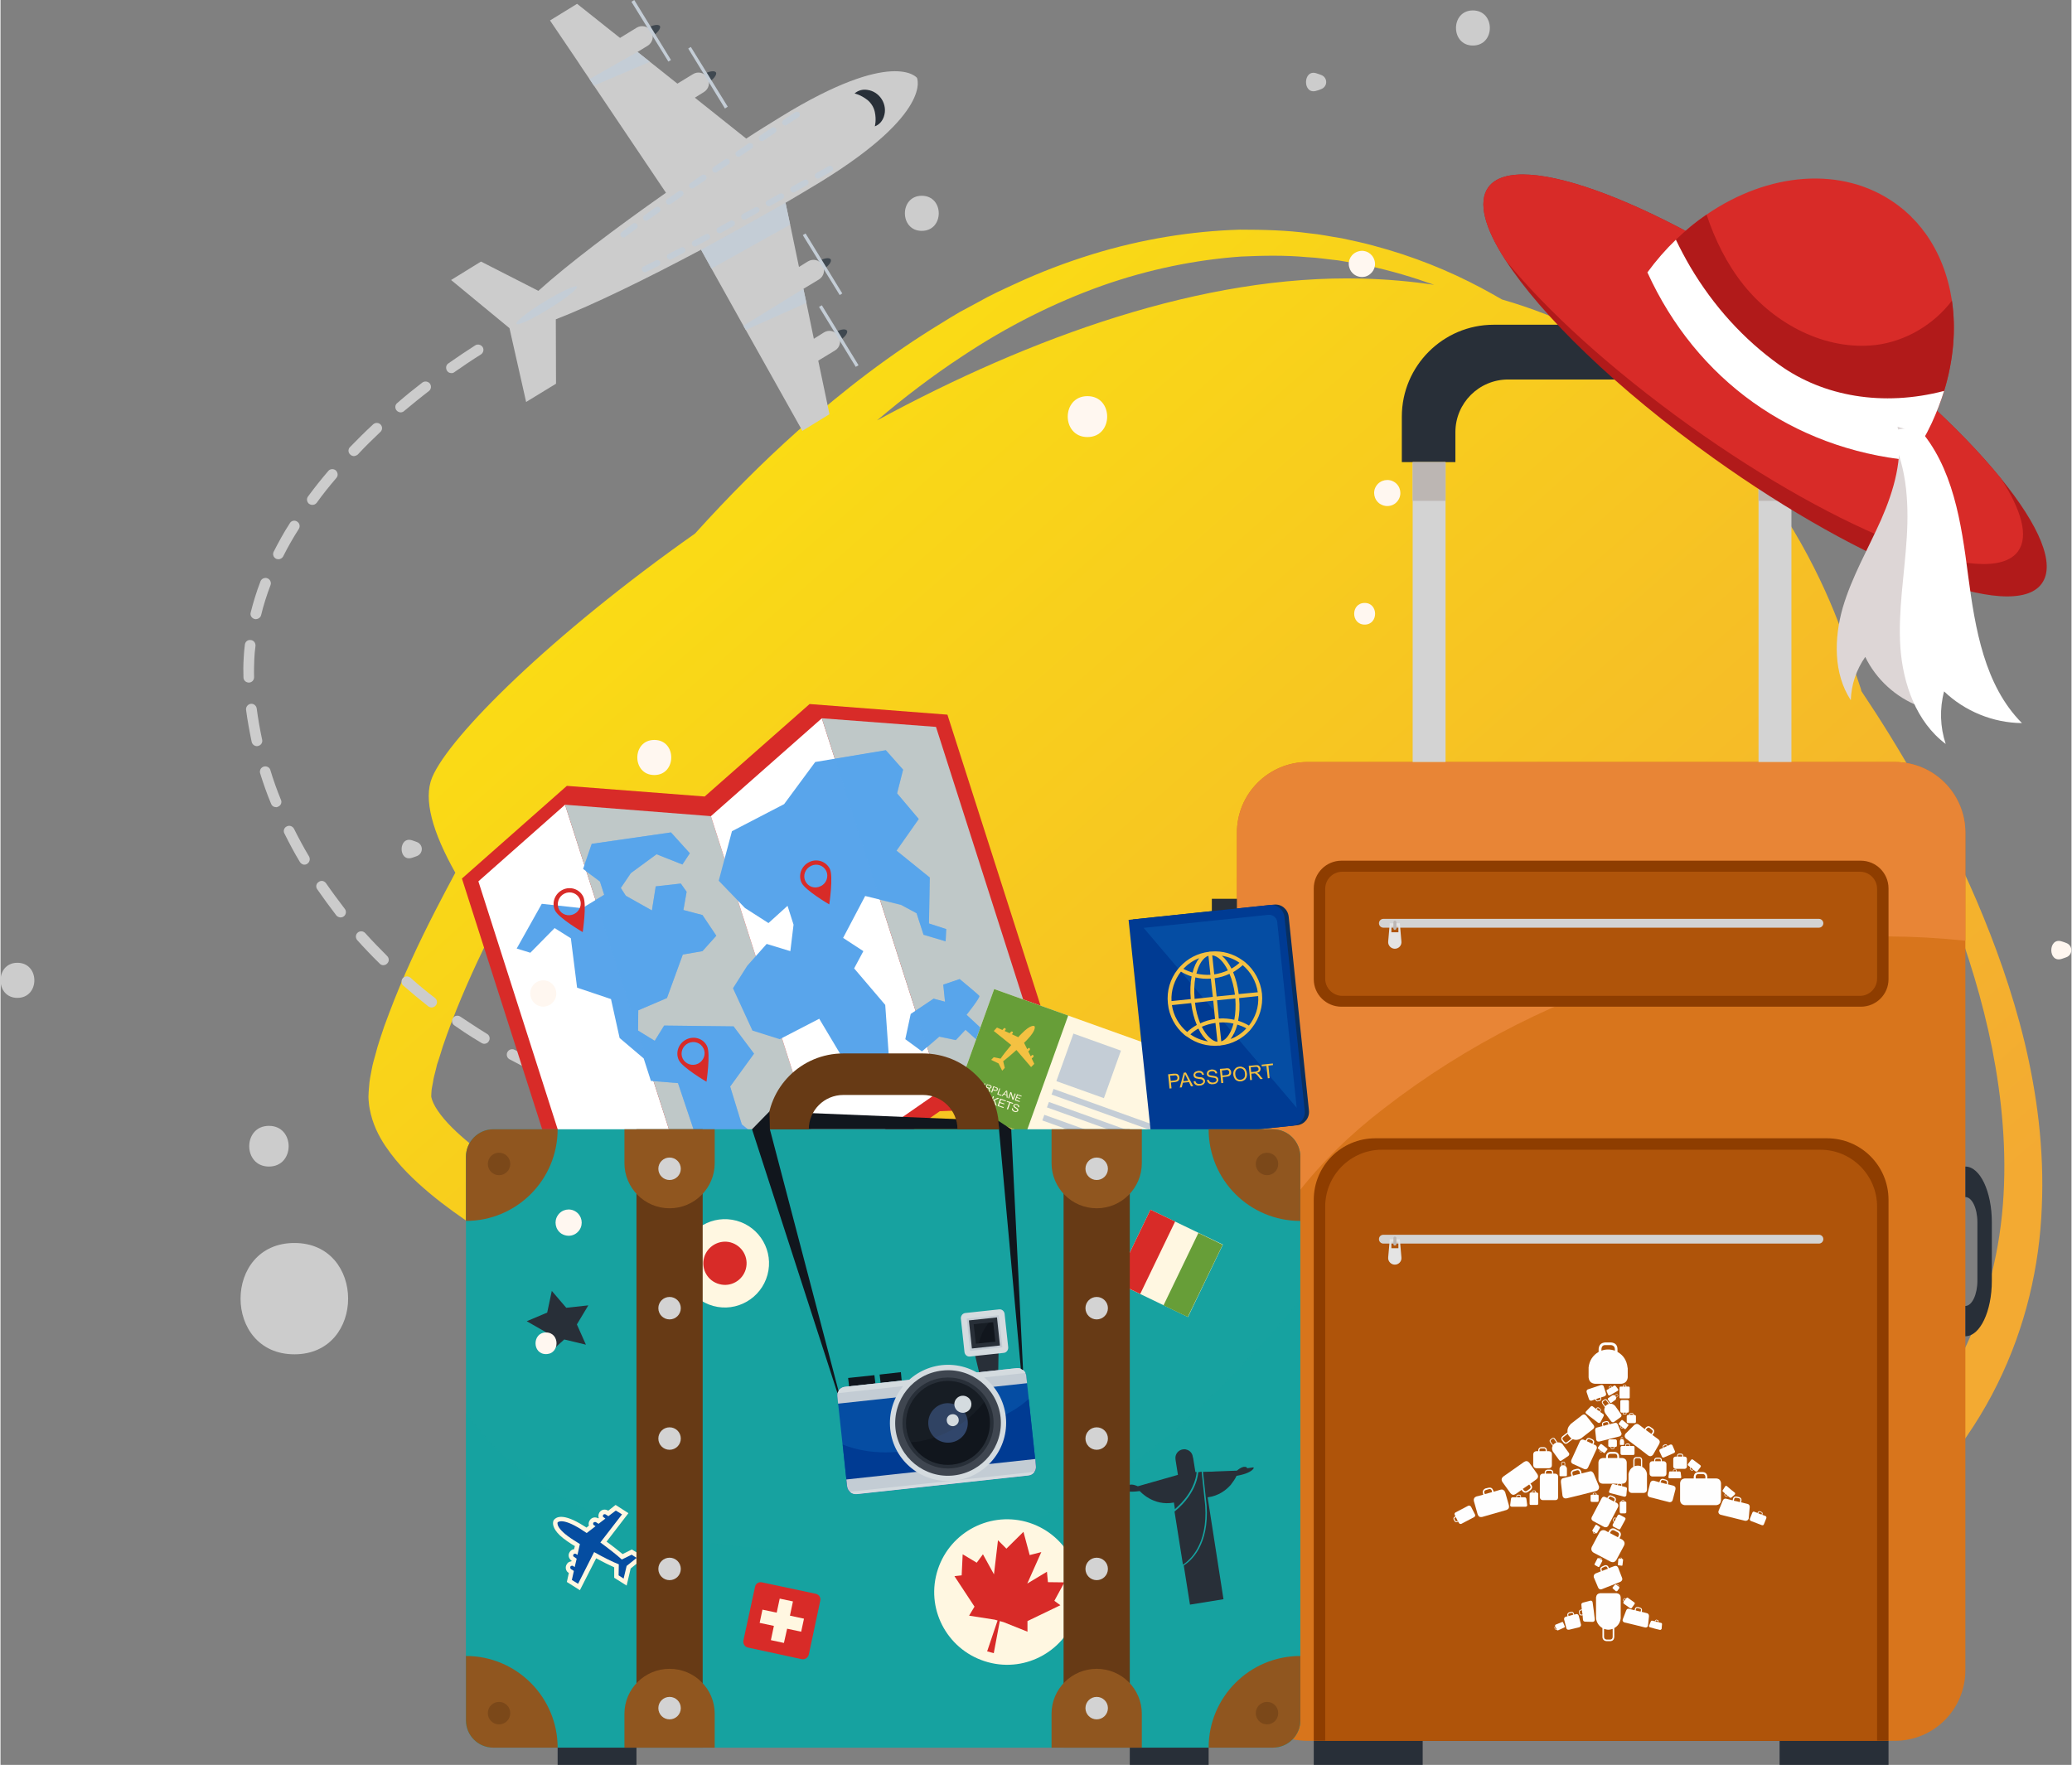<?xml version="1.0" encoding="UTF-8"?>
<!DOCTYPE svg PUBLIC "-//W3C//DTD SVG 1.1//EN" "http://www.w3.org/Graphics/SVG/1.1/DTD/svg11.dtd">
<!-- Creator: CorelDRAW 2019 (64 Bit) -->
<svg xmlns="http://www.w3.org/2000/svg" xml:space="preserve" width="770px" height="656px" version="1.1" style="shape-rendering:geometricPrecision; text-rendering:geometricPrecision; image-rendering:optimizeQuality; fill-rule:evenodd; clip-rule:evenodd"
viewBox="0 0 103.23 87.99"
 xmlns:xlink="http://www.w3.org/1999/xlink"
 xmlns:xodm="http://www.corel.com/coreldraw/odm/2003">
 <rect x="0" y="0" width="103.23" height="87.99" fill="#808080" stroke="none"/>
 <defs>
  <style type="text/css">
   <![CDATA[
    .fil39 {fill:#FEFEFE}
    .fil26 {fill:#17A2A0;fill-rule:nonzero}
    .fil22 {fill:#003B93;fill-rule:nonzero}
    .fil31 {fill:#054DA1;fill-rule:nonzero}
    .fil23 {fill:#054DA3;fill-rule:nonzero}
    .fil21 {fill:#082F60;fill-rule:nonzero}
    .fil25 {fill:#11161D;fill-rule:nonzero}
    .fil3 {fill:#282F38;fill-rule:nonzero}
    .fil36 {fill:#31466B;fill-rule:nonzero}
    .fil35 {fill:#3F4650;fill-rule:nonzero}
    .fil1 {fill:#3F4850;fill-rule:nonzero}
    .fil15 {fill:#59A5EB;fill-rule:nonzero}
    .fil30 {fill:#673A15;fill-rule:nonzero}
    .fil18 {fill:#679E38;fill-rule:nonzero}
    .fil7 {fill:#8E3D00;fill-rule:nonzero}
    .fil28 {fill:#90561F;fill-rule:nonzero}
    .fil8 {fill:#AF540A;fill-rule:nonzero}
    .fil37 {fill:#B11A1A;fill-rule:nonzero}
    .fil11 {fill:#BCB6B3;fill-rule:nonzero}
    .fil14 {fill:#BFC8C8;fill-rule:nonzero}
    .fil33 {fill:#C3CCD4;fill-rule:nonzero}
    .fil4 {fill:#C4CDD6;fill-rule:nonzero}
    .fil2 {fill:#CCCCCC;fill-rule:nonzero}
    .fil41 {fill:#CCCCCC;fill-rule:nonzero}
    .fil9 {fill:lightgrey;fill-rule:nonzero}
    .fil32 {fill:#D4DBDF;fill-rule:nonzero}
    .fil12 {fill:#D82B28;fill-rule:nonzero}
    .fil5 {fill:#D8751C;fill-rule:nonzero}
    .fil38 {fill:#DDD6D6;fill-rule:nonzero}
    .fil10 {fill:#E4E4E4;fill-rule:nonzero}
    .fil6 {fill:#E88536;fill-rule:nonzero}
    .fil24 {fill:#F4C141;fill-rule:nonzero}
    .fil20 {fill:#F4C142;fill-rule:nonzero}
    .fil17 {fill:#FFF7E1;fill-rule:nonzero}
    .fil40 {fill:#FFF7F0;fill-rule:nonzero}
    .fil19 {fill:#FFF8E0;fill-rule:nonzero}
    .fil13 {fill:white;fill-rule:nonzero}
    .fil34 {fill:#2D3842;fill-rule:nonzero;fill-opacity:0.2}
    .fil27 {fill:#17A2A0;fill-rule:nonzero;fill-opacity:0.502}
    .fil16 {fill:#59A5EB;fill-rule:nonzero;fill-opacity:0.502}
    .fil29 {fill:#673A15;fill-rule:nonzero;fill-opacity:0.502}
    .fil0 {fill:url(#id0);fill-rule:nonzero}
   ]]>
  </style>
  <linearGradient id="id0" gradientUnits="userSpaceOnUse" x1="84.36" y1="72.77" x2="6.38" y2="-16.1">
   <stop offset="0" style="stop-opacity:1; stop-color:#F3AA32"/>
   <stop offset="1" style="stop-opacity:1; stop-color:yellow"/>
  </linearGradient>
 </defs>
 <g id="Camada_x0020_1">
  <path class="fil0" d="M100.89 51.95c-0.62,-2.55 -1.47,-4.89 -2.39,-7.05 -0.92,-2.15 -1.93,-4.11 -2.94,-5.9 -0.94,-1.66 -1.88,-3.17 -2.8,-4.54 -0.01,-0.04 -0.02,-0.08 -0.03,-0.12 -0.22,-0.64 -0.43,-1.28 -0.63,-1.92 -0.98,-3.07 -5.23,-14.03 -17.26,-17.49 -0.34,-0.2 -0.69,-0.39 -1.06,-0.59 -1.56,-0.83 -3.36,-1.57 -5.37,-2.1 -0.25,-0.07 -0.51,-0.13 -0.77,-0.19 -0.26,-0.05 -0.52,-0.12 -0.78,-0.17 -0.54,-0.08 -1.07,-0.2 -1.63,-0.25 -1.11,-0.15 -2.26,-0.18 -3.45,-0.18 -2.37,0.07 -4.88,0.46 -7.4,1.24 -1.26,0.39 -2.53,0.87 -3.78,1.45 -0.63,0.29 -1.27,0.58 -1.88,0.93 -0.31,0.17 -0.62,0.33 -0.93,0.5 -0.31,0.18 -0.61,0.37 -0.92,0.56 -2.45,1.49 -4.83,3.3 -7.13,5.35 -1.76,1.57 -3.46,3.28 -5.12,5.12 -7.14,5.03 -12.26,10.11 -13.11,12.17 -0.44,1.08 0.02,2.71 1.16,4.74 -0.34,0.64 -0.68,1.27 -1.01,1.92 -0.83,1.62 -1.61,3.28 -2.28,5.06l-0.25 0.67 -0.23 0.69 -0.11 0.35 -0.1 0.37c-0.07,0.25 -0.14,0.48 -0.19,0.76 -0.05,0.28 -0.11,0.52 -0.13,0.86 -0.01,0.16 -0.03,0.31 -0.03,0.49 0,0.1 0.01,0.2 0.02,0.3 0.01,0.1 0.02,0.2 0.04,0.29 0.14,0.77 0.45,1.36 0.78,1.86 0.67,0.99 1.43,1.7 2.21,2.36 0.78,0.65 1.59,1.22 2.41,1.76 1.64,1.08 3.35,2.02 5.08,2.9 3.48,1.76 7.09,3.28 10.78,4.7 4.84,1.84 9.66,3.43 14.45,4.8 11.02,7.98 21.72,13.72 26.45,12.32 5.81,-1.72 9.74,-4.92 12.32,-8.94 0.08,-0.06 0.16,-0.11 0.25,-0.18l0.15 -0.12 0.12 -0.1c2.58,-2.15 4.72,-4.75 6.13,-7.61 1.42,-2.86 2.11,-5.92 2.22,-8.83 0.13,-2.92 -0.25,-5.69 -0.86,-8.24zm-60.05 13.83l0 0c-3.62,-1.39 -7.15,-2.87 -10.49,-4.54 -1.67,-0.83 -3.29,-1.71 -4.8,-2.68 -0.75,-0.48 -1.48,-0.99 -2.13,-1.53 -0.65,-0.53 -1.25,-1.1 -1.62,-1.65 -0.19,-0.27 -0.29,-0.52 -0.32,-0.66 0,-0.02 -0.01,-0.03 -0.01,-0.05 0,-0.01 0,-0.02 0,-0.04l0.01 -0.19c0,-0.12 0.05,-0.33 0.08,-0.5 0.02,-0.18 0.08,-0.38 0.13,-0.58l0.07 -0.29 0.1 -0.3 0.19 -0.61 0.21 -0.6c0.59,-1.63 1.31,-3.23 2.07,-4.79 0.07,-0.14 0.14,-0.28 0.21,-0.42 4.4,6.01 12.83,14.13 21.95,21.47 -1.89,-0.65 -3.77,-1.33 -5.65,-2.04zm27.03 -51.89l0 0c-7.91,-0.21 -16.53,2.92 -24.18,7.07 1.38,-1.17 2.79,-2.24 4.22,-3.18 2.28,-1.52 4.63,-2.69 6.98,-3.53 2.35,-0.83 4.7,-1.3 6.95,-1.46 1.12,-0.05 2.21,-0.07 3.27,0.03 0.53,0.02 1.05,0.11 1.56,0.16 0.26,0.04 0.51,0.09 0.76,0.13 0.25,0.04 0.49,0.08 0.74,0.14 1.16,0.25 2.26,0.58 3.29,0.95 -1.14,-0.17 -2.34,-0.28 -3.59,-0.31zm31.94 46.18l0 0c-0.21,2.68 -0.93,5.4 -2.28,7.92 -0.52,0.97 -1.13,1.9 -1.83,2.79 3.41,-11.29 0.29,-25.46 -1.82,-32.74 0.26,0.47 0.51,0.96 0.76,1.45 0.92,1.81 1.81,3.78 2.62,5.91 0.81,2.14 1.53,4.44 2.02,6.9 0.48,2.46 0.74,5.09 0.53,7.77z"/>
  <path class="fil1" d="M41.78 17.01c-0.29,0.18 -0.58,0.23 -0.65,0.12 -0.07,-0.11 0.11,-0.35 0.41,-0.53 0.29,-0.18 0.58,-0.23 0.65,-0.12 0.07,0.11 -0.11,0.35 -0.41,0.53z"/>
  <path class="fil1" d="M40.97 13.46c-0.29,0.18 -0.58,0.23 -0.65,0.12 -0.07,-0.11 0.11,-0.35 0.41,-0.53 0.29,-0.18 0.58,-0.23 0.65,-0.12 0.07,0.11 -0.11,0.35 -0.41,0.53z"/>
  <path class="fil1" d="M32.21 1.42c-0.29,0.18 -0.48,0.42 -0.41,0.53 0.07,0.11 0.36,0.06 0.66,-0.12 0.29,-0.18 0.47,-0.42 0.41,-0.53 -0.07,-0.11 -0.37,-0.06 -0.66,0.12z"/>
  <path class="fil1" d="M35 3.73c-0.29,0.18 -0.48,0.42 -0.41,0.53 0.07,0.11 0.37,0.06 0.66,-0.12 0.29,-0.18 0.48,-0.42 0.41,-0.53 -0.07,-0.11 -0.37,-0.06 -0.66,0.12z"/>
  <path class="fil2" d="M41.32 20.65l-1.35 0.83 -2.82 -5.03 -0.12 -0.21 -1.59 -2.85 -0.52 -0.94c-2.72,1.45 -5.41,2.76 -7.24,3.47l0.01 3.21 -1.49 0.91 -0.83 -3.68 -2.91 -2.4 1.49 -0.92 2.86 1.46c1.46,-1.32 3.84,-3.12 6.36,-4.89l-3.59 -5.34 -0.22 -0.33 -0.4 -0.59 -0.19 -0.29 -1.38 -2.04 1.35 -0.83 1.66 1.32 0.48 0.38 0.83 -0.51c0.25,-0.15 0.57,-0.07 0.72,0.17 0.16,0.25 0.08,0.57 -0.17,0.73l-0.51 0.31 0.62 0.49 1.37 1.09 0.77 -0.47c0.25,-0.16 0.57,-0.08 0.73,0.17 0.15,0.24 0.07,0.57 -0.18,0.72l-0.45 0.28 2.56 2.04c0.59,-0.39 1.18,-0.75 1.73,-1.09 5.61,-3.45 6.78,-1.94 6.78,-1.94 0,0 0.82,1.73 -4.79,5.18 -0.55,0.33 -1.14,0.69 -1.76,1.05l0.23 1.09 0.02 0.09 0.42 2.02 0.45 -0.28c0.25,-0.15 0.57,-0.07 0.72,0.17 0.15,0.25 0.08,0.57 -0.17,0.73l-0.78 0.47 0.15 0.7 0.37 1.79 0.51 -0.32c0.24,-0.15 0.57,-0.07 0.72,0.18 0.15,0.24 0.08,0.57 -0.17,0.72l-0.84 0.51 0.56 2.67z"/>
  <path class="fil3" d="M43.2 4.48c-0.21,-0.03 -0.43,0.01 -0.63,0.18 0,0 0.31,0.06 0.65,0.33 0.18,0.15 0.31,0.36 0.36,0.59 0.09,0.42 0,0.72 0,0.72 0.24,-0.09 0.38,-0.28 0.45,-0.48 0.21,-0.6 -0.2,-1.26 -0.83,-1.34z"/>
  <path class="fil4" d="M27.33 15.4c-0.83,0.52 -1.56,0.85 -1.62,0.75 -0.06,-0.1 0.56,-0.6 1.4,-1.11 0.83,-0.51 1.56,-0.85 1.62,-0.75 0.06,0.1 -0.56,0.6 -1.4,1.11z"/>
  <polygon class="fil4" points="41.96,14.63 40.13,11.64 39.99,11.72 41.83,14.71 "/>
  <polygon class="fil4" points="42.77,18.21 40.94,15.22 40.8,15.3 42.63,18.29 "/>
  <polygon class="fil4" points="34.41,2.34 36.25,5.32 36.11,5.41 34.28,2.42 "/>
  <polygon class="fil4" points="31.59,0 33.42,2.99 33.29,3.07 31.45,0.09 "/>
  <path class="fil4" d="M39.36 11.2l-3.92 2.19 -0.52 -0.94c0.81,-0.42 4.21,-2.34 4.21,-2.34l0.23 1.09z"/>
  <polygon class="fil4" points="32.37,3.08 29.58,4.27 29.36,3.94 31.75,2.59 "/>
  <polygon class="fil4" points="40.17,15.1 37.15,16.45 37.03,16.24 40.02,14.4 "/>
  <path class="fil4" d="M30.92 11.77c-0.04,-0.06 -0.02,-0.15 0.04,-0.2 0.16,-0.12 0.35,-0.26 0.56,-0.42 0.07,-0.05 0.16,-0.03 0.21,0.03 0.05,0.07 0.04,0.16 -0.03,0.21 -0.21,0.16 -0.4,0.3 -0.56,0.42 -0.06,0.05 -0.16,0.04 -0.21,-0.03 0,0 0,0 -0.01,-0.01zm1.13 -0.83l0 0c-0.04,-0.07 -0.02,-0.16 0.04,-0.2 0.18,-0.13 0.37,-0.27 0.57,-0.41 0.07,-0.05 0.16,-0.03 0.21,0.04 0.05,0.06 0.03,0.16 -0.04,0.21 -0.19,0.13 -0.38,0.27 -0.57,0.4 -0.06,0.05 -0.16,0.03 -0.2,-0.03 -0.01,-0.01 -0.01,-0.01 -0.01,-0.01zm1.14 -0.81l0 0c-0.04,-0.07 -0.02,-0.16 0.04,-0.2 0.19,-0.13 0.38,-0.27 0.58,-0.4 0.07,-0.05 0.16,-0.03 0.21,0.03 0.05,0.07 0.03,0.16 -0.04,0.21 -0.19,0.14 -0.39,0.27 -0.57,0.4 -0.07,0.05 -0.17,0.03 -0.21,-0.03 0,-0.01 -0.01,-0.01 -0.01,-0.01zm1.15 -0.8l0 0c-0.04,-0.07 -0.02,-0.16 0.05,-0.2 0.19,-0.14 0.38,-0.27 0.57,-0.4 0.07,-0.05 0.17,-0.03 0.21,0.04 0.05,0.07 0.03,0.16 -0.04,0.21 -0.19,0.13 -0.38,0.26 -0.57,0.39 -0.07,0.05 -0.17,0.03 -0.21,-0.03 0,-0.01 -0.01,-0.01 -0.01,-0.01zm1.16 -0.79l0 0c-0.04,-0.07 -0.03,-0.16 0.04,-0.21 0.2,-0.13 0.39,-0.26 0.58,-0.39 0.07,-0.05 0.16,-0.03 0.21,0.04 0.04,0.07 0.03,0.16 -0.04,0.21 -0.19,0.13 -0.39,0.26 -0.58,0.39 -0.07,0.05 -0.16,0.03 -0.21,-0.04 0,0 0,0 0,0zm1.16 -0.79l0 0c-0.04,-0.07 -0.03,-0.16 0.04,-0.2 0.2,-0.14 0.39,-0.27 0.58,-0.4 0.07,-0.04 0.16,-0.02 0.21,0.04 0.05,0.07 0.03,0.17 -0.04,0.21 -0.19,0.13 -0.38,0.26 -0.58,0.39 -0.07,0.05 -0.16,0.03 -0.21,-0.04 0,0 0,0 0,0zm1.16 -0.79l0 0c-0.04,-0.06 -0.02,-0.15 0.04,-0.2l0.58 -0.39c0.07,-0.04 0.17,-0.03 0.21,0.04 0.05,0.08 0.03,0.16 -0.04,0.21l-0.58 0.39c-0.07,0.05 -0.16,0.03 -0.21,-0.04 0,0 0,0 0,-0.01zm1.16 -0.78l0 0c-0.04,-0.06 -0.02,-0.15 0.05,-0.2 0.37,-0.24 0.58,-0.39 0.58,-0.39 0.07,-0.04 0.17,-0.03 0.21,0.04 0.05,0.07 0.03,0.17 -0.04,0.21 0,0 -0.22,0.15 -0.59,0.39 -0.07,0.05 -0.16,0.03 -0.2,-0.04 -0.01,0 -0.01,0 -0.01,-0.01z"/>
  <path class="fil4" d="M31.98 13.49c-0.04,-0.08 -0.01,-0.17 0.07,-0.2 0.18,-0.09 0.39,-0.19 0.62,-0.31 0.08,-0.04 0.17,-0.01 0.21,0.07 0.03,0.07 0,0.16 -0.07,0.2 -0.24,0.12 -0.45,0.22 -0.63,0.31 -0.07,0.03 -0.15,0.01 -0.19,-0.06 -0.01,0 -0.01,-0.01 -0.01,-0.01zm1.25 -0.63l0 0c-0.04,-0.07 -0.01,-0.16 0.07,-0.2 0.2,-0.1 0.4,-0.21 0.62,-0.32 0.07,-0.04 0.16,-0.01 0.2,0.06 0.04,0.07 0.01,0.16 -0.06,0.2 -0.22,0.12 -0.43,0.22 -0.63,0.33 -0.07,0.03 -0.15,0.01 -0.19,-0.06 0,0 -0.01,0 -0.01,-0.01zm1.24 -0.65l0 0c-0.04,-0.07 -0.01,-0.16 0.06,-0.2 0.21,-0.11 0.41,-0.22 0.62,-0.33 0.07,-0.04 0.16,-0.02 0.2,0.06 0.04,0.07 0.02,0.16 -0.06,0.2 -0.21,0.11 -0.41,0.23 -0.61,0.33 -0.07,0.04 -0.16,0.02 -0.2,-0.05 0,0 -0.01,0 -0.01,-0.01zm1.24 -0.66l0 0c-0.04,-0.07 -0.02,-0.17 0.06,-0.2 0.2,-0.12 0.41,-0.23 0.61,-0.34 0.07,-0.04 0.17,-0.01 0.21,0.06 0.04,0.07 0.01,0.16 -0.06,0.2 -0.21,0.11 -0.42,0.23 -0.62,0.34 -0.07,0.04 -0.16,0.01 -0.2,-0.05 0,-0.01 0,-0.01 0,-0.01zm1.23 -0.67l0 0c-0.04,-0.08 -0.02,-0.17 0.06,-0.21 0.2,-0.11 0.41,-0.22 0.61,-0.33 0.07,-0.04 0.16,-0.02 0.2,0.05 0.04,0.08 0.02,0.17 -0.06,0.21 -0.2,0.11 -0.4,0.22 -0.61,0.34 -0.07,0.03 -0.16,0.01 -0.2,-0.06 0,0 0,0 0,0zm1.22 -0.68l0 0c-0.04,-0.07 -0.01,-0.16 0.06,-0.2 0.21,-0.12 0.42,-0.23 0.61,-0.34 0.08,-0.04 0.17,-0.02 0.21,0.05 0.04,0.08 0.01,0.17 -0.06,0.21 -0.2,0.11 -0.4,0.22 -0.61,0.34 -0.07,0.04 -0.16,0.01 -0.2,-0.05 -0.01,-0.01 -0.01,-0.01 -0.01,-0.01zm1.23 -0.68l0 0c-0.04,-0.07 -0.02,-0.16 0.05,-0.21l0.62 -0.34c0.07,-0.04 0.16,-0.01 0.2,0.06 0.04,0.07 0.01,0.16 -0.06,0.2l-0.61 0.35c-0.07,0.04 -0.16,0.01 -0.2,-0.06 0,0 0,0 0,0zm1.22 -0.69l0 0c-0.04,-0.07 -0.02,-0.16 0.06,-0.2 0.38,-0.22 0.61,-0.35 0.61,-0.35 0.07,-0.04 0.16,-0.01 0.2,0.06 0.04,0.07 0.02,0.16 -0.05,0.2 0,0 -0.23,0.13 -0.62,0.35 -0.07,0.04 -0.16,0.02 -0.2,-0.05 0,0 0,-0.01 0,-0.01z"/>
  <path class="fil2" d="M42.21 57.96c-0.01,0 -0.02,0 -0.03,0 -0.53,-0.08 -1.05,-0.17 -1.58,-0.26 -0.15,-0.02 -0.24,-0.16 -0.22,-0.31 0.03,-0.14 0.17,-0.24 0.31,-0.21 0.52,0.08 1.05,0.17 1.57,0.25 0.15,0.02 0.25,0.16 0.23,0.3 -0.03,0.14 -0.15,0.24 -0.28,0.23zm-3.15 -0.54l0 0c-0.01,0 -0.03,0 -0.04,-0.01 -0.53,-0.1 -1.05,-0.21 -1.57,-0.32 -0.14,-0.03 -0.24,-0.17 -0.2,-0.32 0.03,-0.14 0.17,-0.23 0.31,-0.2 0.51,0.11 1.04,0.22 1.56,0.32 0.15,0.03 0.24,0.17 0.21,0.31 -0.02,0.13 -0.14,0.22 -0.27,0.22zm-3.13 -0.68l0 0c-0.01,0 -0.03,0 -0.04,-0.01 -0.53,-0.13 -1.05,-0.26 -1.56,-0.4 -0.14,-0.04 -0.22,-0.19 -0.19,-0.33 0.04,-0.14 0.19,-0.22 0.33,-0.18 0.5,0.13 1.02,0.27 1.54,0.39 0.14,0.04 0.23,0.18 0.2,0.33 -0.03,0.12 -0.15,0.21 -0.28,0.2zm-3.08 -0.85l0 0c-0.02,0 -0.04,0 -0.06,-0.01 -0.52,-0.16 -1.03,-0.32 -1.53,-0.5 -0.14,-0.04 -0.21,-0.2 -0.16,-0.33 0.04,-0.14 0.2,-0.22 0.34,-0.17 0.49,0.17 1,0.34 1.51,0.49 0.14,0.05 0.21,0.2 0.17,0.34 -0.04,0.12 -0.15,0.19 -0.27,0.18zm-3.02 -1.04l0 0c-0.02,0 -0.05,-0.01 -0.08,-0.02 -0.5,-0.2 -1,-0.4 -1.49,-0.61 -0.13,-0.06 -0.19,-0.22 -0.13,-0.35 0.05,-0.14 0.21,-0.2 0.35,-0.14 0.47,0.21 0.97,0.41 1.46,0.6 0.14,0.06 0.21,0.21 0.16,0.35 -0.05,0.11 -0.15,0.17 -0.27,0.17zm-2.93 -1.28l0 0c-0.03,0 -0.06,-0.01 -0.1,-0.02 -0.48,-0.24 -0.96,-0.49 -1.43,-0.74 -0.13,-0.07 -0.17,-0.24 -0.1,-0.36 0.07,-0.13 0.23,-0.18 0.36,-0.11 0.45,0.25 0.93,0.49 1.41,0.73 0.13,0.06 0.18,0.22 0.12,0.35 -0.05,0.1 -0.15,0.16 -0.26,0.15zm-2.8 -1.53l0 0c-0.04,0 -0.08,-0.02 -0.12,-0.04 -0.29,-0.17 -0.57,-0.35 -0.85,-0.53 -0.17,-0.12 -0.34,-0.23 -0.51,-0.35 -0.12,-0.08 -0.15,-0.25 -0.06,-0.37 0.08,-0.12 0.24,-0.15 0.37,-0.06 0.16,0.11 0.33,0.22 0.5,0.33 0.27,0.18 0.55,0.36 0.83,0.53 0.12,0.07 0.16,0.24 0.08,0.36 -0.05,0.09 -0.14,0.13 -0.24,0.13zm-2.63 -1.81l0 0c-0.05,-0.01 -0.1,-0.02 -0.15,-0.06 -0.42,-0.33 -0.84,-0.68 -1.24,-1.03 -0.11,-0.09 -0.12,-0.26 -0.03,-0.37 0.1,-0.11 0.27,-0.12 0.38,-0.03 0.39,0.35 0.8,0.69 1.22,1.01 0.12,0.09 0.14,0.26 0.05,0.37 -0.06,0.08 -0.15,0.11 -0.23,0.11zm-2.4 -2.11l0 0c-0.06,0 -0.13,-0.03 -0.17,-0.08 -0.39,-0.38 -0.76,-0.77 -1.12,-1.17 -0.09,-0.11 -0.09,-0.27 0.02,-0.37 0.11,-0.1 0.28,-0.09 0.38,0.02 0.35,0.39 0.72,0.77 1.09,1.14 0.11,0.11 0.11,0.28 0,0.38 -0.05,0.06 -0.13,0.08 -0.2,0.08zm-2.13 -2.38l0 0c-0.07,-0.01 -0.15,-0.04 -0.2,-0.1 -0.33,-0.43 -0.65,-0.87 -0.95,-1.3 -0.09,-0.12 -0.06,-0.29 0.07,-0.37 0.12,-0.09 0.28,-0.06 0.37,0.07 0.29,0.42 0.61,0.85 0.93,1.27 0.09,0.11 0.07,0.28 -0.04,0.37 -0.05,0.04 -0.12,0.06 -0.18,0.06zm-1.81 -2.63l0 0c-0.08,-0.01 -0.16,-0.06 -0.21,-0.14 -0.28,-0.46 -0.53,-0.94 -0.77,-1.42 -0.07,-0.13 -0.01,-0.29 0.12,-0.35 0.13,-0.07 0.29,-0.01 0.36,0.12 0.23,0.46 0.48,0.93 0.75,1.38 0.07,0.13 0.03,0.29 -0.1,0.37 -0.04,0.03 -0.1,0.04 -0.15,0.04zm-1.41 -2.87l0 0c-0.1,0 -0.19,-0.06 -0.23,-0.16 -0.21,-0.5 -0.39,-1.02 -0.55,-1.53 -0.04,-0.14 0.04,-0.29 0.18,-0.33 0.14,-0.04 0.29,0.03 0.33,0.17 0.15,0.5 0.33,1 0.53,1.49 0.06,0.13 -0.01,0.29 -0.15,0.34 -0.03,0.02 -0.07,0.03 -0.11,0.02zm-0.95 -3.04l0 0c-0.12,-0.01 -0.22,-0.09 -0.25,-0.21 -0.11,-0.53 -0.21,-1.07 -0.28,-1.6 -0.02,-0.14 0.09,-0.28 0.23,-0.3 0.15,-0.02 0.28,0.09 0.3,0.23 0.07,0.52 0.16,1.04 0.27,1.55 0.04,0.15 -0.06,0.29 -0.2,0.32 -0.02,0.01 -0.05,0.01 -0.07,0.01zm-0.41 -3.17l0 0c-0.14,-0.01 -0.25,-0.12 -0.25,-0.26 -0.01,-0.31 -0.01,-0.62 0.01,-0.93 0.01,-0.23 0.03,-0.47 0.06,-0.7 0.02,-0.15 0.14,-0.25 0.29,-0.23 0.15,0.01 0.25,0.14 0.24,0.29 -0.03,0.22 -0.05,0.45 -0.06,0.67 -0.01,0.29 -0.02,0.59 -0.01,0.89 0,0.15 -0.11,0.27 -0.26,0.27 -0.01,0 -0.01,0 -0.02,0zm0.35 -3.16l0 0c-0.01,0 -0.03,-0.01 -0.05,-0.01 -0.14,-0.04 -0.23,-0.18 -0.19,-0.32 0.13,-0.52 0.29,-1.04 0.49,-1.56 0.05,-0.13 0.21,-0.2 0.34,-0.15 0.14,0.05 0.21,0.21 0.16,0.34 -0.19,0.5 -0.35,1 -0.47,1.5 -0.03,0.12 -0.15,0.2 -0.28,0.2zm1.13 -2.99l0 0c-0.03,0 -0.07,-0.01 -0.1,-0.02 -0.14,-0.07 -0.19,-0.23 -0.12,-0.36 0.24,-0.47 0.5,-0.95 0.8,-1.41 0.07,-0.13 0.24,-0.17 0.36,-0.09 0.13,0.08 0.17,0.24 0.09,0.37 -0.29,0.45 -0.55,0.91 -0.78,1.37 -0.05,0.09 -0.15,0.15 -0.25,0.14zm1.69 -2.71l0 0c-0.05,0 -0.1,-0.02 -0.15,-0.05 -0.11,-0.09 -0.14,-0.25 -0.05,-0.37 0.31,-0.42 0.65,-0.85 1.01,-1.27 0.09,-0.11 0.26,-0.12 0.37,-0.03 0.11,0.1 0.13,0.27 0.03,0.38 -0.35,0.41 -0.68,0.82 -0.98,1.24 -0.06,0.07 -0.14,0.11 -0.23,0.1zm2.07 -2.43l0 0c-0.06,-0.01 -0.12,-0.03 -0.17,-0.08 -0.11,-0.1 -0.11,-0.27 -0.01,-0.37 0.37,-0.38 0.75,-0.76 1.15,-1.13 0.11,-0.1 0.28,-0.1 0.38,0.01 0.1,0.11 0.09,0.27 -0.02,0.37 -0.39,0.37 -0.77,0.74 -1.12,1.12 -0.06,0.05 -0.14,0.08 -0.21,0.08zm2.33 -2.18l0 0c-0.07,-0.01 -0.14,-0.04 -0.19,-0.1 -0.09,-0.11 -0.08,-0.28 0.04,-0.37 0.4,-0.35 0.82,-0.69 1.25,-1.02 0.11,-0.08 0.28,-0.06 0.37,0.05 0.09,0.12 0.07,0.29 -0.05,0.38 -0.42,0.32 -0.83,0.66 -1.23,0.99 -0.05,0.05 -0.12,0.07 -0.19,0.07zm2.53 -1.96l0 0c-0.08,0 -0.15,-0.04 -0.2,-0.11 -0.08,-0.12 -0.06,-0.29 0.06,-0.37 0.44,-0.31 0.89,-0.61 1.34,-0.9 0.12,-0.08 0.29,-0.04 0.37,0.08 0.08,0.12 0.04,0.29 -0.08,0.37 -0.45,0.28 -0.89,0.58 -1.32,0.88 -0.05,0.04 -0.11,0.06 -0.17,0.05z"/>
  <path class="fil5" d="M94.42 86.79l-29.27 0c-1.94,0 -3.52,-1.57 -3.52,-3.52l0 -41.76c0,-1.94 1.58,-3.52 3.52,-3.52l29.27 0c1.95,0 3.52,1.58 3.52,3.52l0 41.76c0,1.95 -1.57,3.52 -3.52,3.52z"/>
  <path class="fil6" d="M68.96 55.26c8.26,-6.41 18.83,-9.44 28.98,-8.36l0 -5.39c0,-1.94 -1.57,-3.52 -3.52,-3.52l-29.27 0c-1.94,0 -3.52,1.58 -3.52,3.52l0 23.39c1.42,-3.88 4.04,-7.13 7.33,-9.64z"/>
  <polygon class="fil3" points="70.89,87.99 65.46,87.99 65.46,86.79 70.89,86.79 "/>
  <polygon class="fil3" points="94.11,87.99 88.68,87.99 88.68,86.79 94.11,86.79 "/>
  <path class="fil7" d="M94.11 86.79l-28.65 0 0 -26.97c0,-1.7 1.38,-3.07 3.07,-3.07l22.51 0c1.7,0 3.07,1.37 3.07,3.07l0 26.97z"/>
  <path class="fil8" d="M93.54 86.79l-27.51 0 0 -26.63c0,-1.57 1.27,-2.84 2.83,-2.84l21.85 0c1.56,0 2.83,1.27 2.83,2.84l0 26.63z"/>
  <path class="fil9" d="M90.64 62l-21.71 0c-0.12,0 -0.22,-0.1 -0.22,-0.22 0,-0.13 0.1,-0.22 0.22,-0.22l21.71 0c0.12,0 0.22,0.09 0.22,0.22 0,0.12 -0.1,0.22 -0.22,0.22z"/>
  <path class="fil10" d="M69.75 61.78l-0.5 0 -0.08 0.91c-0.02,0.19 0.14,0.36 0.33,0.36 0.2,0 0.35,-0.17 0.33,-0.36l-0.08 -0.91zm-0.07 0.45l0 0 -0.35 0 0 -0.32 0.35 0 0 0.32z"/>
  <path class="fil11" d="M69.5 62.1c-0.04,0 -0.07,-0.03 -0.07,-0.07l0 -0.3c0,-0.05 0.03,-0.08 0.07,-0.08 0.04,0 0.08,0.03 0.08,0.08l0 0.3c0,0.04 -0.04,0.07 -0.08,0.07z"/>
  <path class="fil7" d="M92.73 50.19l-25.89 0c-0.76,0 -1.38,-0.61 -1.38,-1.37l0 -4.53c0,-0.76 0.62,-1.38 1.38,-1.38l25.89 0c0.76,0 1.38,0.62 1.38,1.38l0 4.53c0,0.76 -0.62,1.37 -1.38,1.37z"/>
  <path class="fil8" d="M92.68 49.65l-25.79 0c-0.48,0 -0.86,-0.39 -0.86,-0.86l0 -4.47c0,-0.48 0.38,-0.86 0.86,-0.86l25.79 0c0.48,0 0.86,0.38 0.86,0.86l0 4.47c0,0.47 -0.38,0.86 -0.86,0.86z"/>
  <path class="fil9" d="M90.64 46.25l-21.71 0c-0.12,0 -0.22,-0.1 -0.22,-0.22 0,-0.12 0.1,-0.22 0.22,-0.22l21.71 0c0.12,0 0.22,0.1 0.22,0.22 0,0.12 -0.1,0.22 -0.22,0.22z"/>
  <path class="fil10" d="M69.75 46.03l-0.5 0 -0.08 0.91c-0.02,0.19 0.14,0.36 0.33,0.36 0.2,0 0.35,-0.17 0.33,-0.36l-0.08 -0.91zm-0.07 0.45l0 0 -0.35 0 0 -0.32 0.35 0 0 0.32z"/>
  <path class="fil11" d="M69.5 46.36c-0.04,0 -0.07,-0.04 -0.07,-0.08l0 -0.3c0,-0.04 0.03,-0.08 0.07,-0.08 0.04,0 0.08,0.04 0.08,0.08l0 0.3c0,0.04 -0.04,0.08 -0.08,0.08z"/>
  <polygon class="fil3" points="61.63,79.98 60.38,79.98 60.38,77.41 61.63,77.41 "/>
  <polygon class="fil3" points="61.63,47.37 60.38,47.37 60.38,44.81 61.63,44.81 "/>
  <path class="fil3" d="M97.94 58.16l0 1.52c0.33,0 0.6,0.56 0.6,1.26l0 2.91c0,0.69 -0.27,1.26 -0.6,1.26l0 1.51c0.73,0 1.32,-1.24 1.32,-2.77l0 -2.91c0,-1.54 -0.59,-2.78 -1.32,-2.78z"/>
  <path class="fil3" d="M89.81 20.77c0,-2.52 -2.05,-4.58 -4.58,-4.58l-10.8 0c-2.53,0 -4.58,2.06 -4.58,4.58l0 2.27 2.67 0 0 -1.49c0,-1.46 1.18,-2.63 2.63,-2.63l9.36 0c1.45,0 2.63,1.17 2.63,2.63l0 1.49 2.67 0 0 -2.27z"/>
  <polygon class="fil9" points="87.63,23.04 87.63,37.99 89.27,37.99 89.27,23.04 "/>
  <polygon class="fil9" points="70.39,23.04 70.39,37.99 72.03,37.99 72.03,23.04 "/>
  <polygon class="fil11" points="89.27,23.04 87.63,23.04 87.63,24.97 89.27,24.97 "/>
  <polygon class="fil11" points="72.03,23.04 70.39,23.04 70.39,24.97 72.03,24.97 "/>
  <polygon class="fil12" points="40.33,35.1 35.1,39.71 28.23,39.18 23,43.8 29.24,63.3 34.72,59.49 41.34,59.21 46.82,55.4 53.44,55.13 47.2,35.63 "/>
  <polygon class="fil13" points="28.14,40.12 34.08,58.68 29.54,61.83 23.82,43.94 "/>
  <polygon class="fil14" points="35.41,40.69 41.07,58.39 34.08,58.68 28.14,40.12 "/>
  <polygon class="fil13" points="40.94,35.81 46.88,54.36 41.07,58.39 35.41,40.69 "/>
  <polygon class="fil14" points="46.63,36.24 52.35,54.13 46.88,54.36 40.94,35.81 "/>
  <polygon class="fil15" points="25.73,47.29 26.98,45.06 28.99,45.28 30.09,44.61 29.88,43.95 29.04,43.32 29.47,42.07 33.42,41.5 34.36,42.54 33.99,43.1 32.7,42.59 31.42,43.53 30.92,44.27 31.17,44.66 32.47,45.39 32.66,44.19 33.91,44.05 34.2,44.46 34.04,45.37 34.99,45.62 35.68,46.65 34.99,47.42 34.01,47.59 33.22,49.76 31.79,50.37 31.78,51.38 32.61,51.89 33.08,51.13 36.54,51.17 37.56,52.53 36.37,54.17 36.95,56.06 37.81,56.75 37.42,57.23 34.6,56.47 33.77,54 32.42,53.89 32.06,52.77 30.86,51.75 30.43,49.81 28.74,49.24 28.43,46.78 27.62,46.27 26.41,47.5 "/>
  <polygon class="fil15" points="37.22,48.15 36.51,49.27 37.48,51.38 38.84,51.81 40.81,50.79 42.32,53.32 43.66,54.48 44.39,54.24 44.1,50.1 42.55,48.28 43.01,47.42 42,46.76 43.1,44.67 44.89,45.11 45.66,45.53 46.01,46.6 47.11,46.93 47.14,46.32 46.28,46.04 46.32,43.75 44.66,42.41 45.77,40.83 44.69,39.55 44.99,38.37 44.13,37.4 40.61,37.99 39.06,40.09 36.46,41.44 35.8,43.91 37.11,45.27 38.28,46.02 39.23,45.16 39.53,46.1 39.37,47.42 38.19,47.06 "/>
  <path class="fil15" d="M46.51 49.79l-1.14 0.76 -0.27 1.26 0.83 0.61 0.86 -0.74 0.83 0.17 0.48 -0.51 0.77 0.69 0.38 -0.42 -1.1 -1.02c0,0 0.69,-0.86 0.64,-0.94 -0.06,-0.08 -0.98,-0.84 -0.98,-0.84l-0.82 0.28 0.09 0.85 -0.57 -0.15z"/>
  <polygon class="fil16" points="31.79,50.37 31.77,51.38 32.61,51.89 33.08,51.13 36.54,51.17 37.56,52.53 36.37,54.17 36.95,56.06 37.81,56.75 37.42,57.23 34.6,56.47 33.77,54 32.55,53.9 29.66,44.87 30.09,44.61 29.88,43.95 29.2,43.45 29.1,43.13 29.47,42.07 33.42,41.5 34.36,42.54 33.99,43.1 32.7,42.59 31.42,43.53 30.92,44.27 31.17,44.66 32.47,45.39 32.66,44.19 33.91,44.05 34.2,44.46 34.04,45.37 34.99,45.62 35.68,46.65 34.99,47.42 34.01,47.59 33.22,49.75 "/>
  <polygon class="fil16" points="45.77,40.84 44.67,42.41 46.32,43.75 46.28,46.04 47.14,46.32 47.11,46.93 46.01,46.61 45.67,45.53 44.89,45.12 43.84,44.86 41.59,37.83 44.13,37.41 44.99,38.38 44.69,39.56 "/>
  <path class="fil16" d="M48.16 50.6l1.1 1.02 -0.39 0.41 -0.77 -0.69 -0.48 0.52 -0.82 -0.17 -0.61 0.52 -0.58 -1.81 0.9 -0.61 0.57 0.16 -0.08 -0.86 0.81 -0.27c0,0 0.92,0.76 0.98,0.84 0.06,0.07 -0.63,0.94 -0.63,0.94z"/>
  <path class="fil12" d="M28.02 44.36c-0.39,0.19 -0.56,0.65 -0.38,1.03 0.18,0.38 1.38,1.08 1.38,1.08 0,0 0.21,-1.38 0.03,-1.76 -0.18,-0.38 -0.64,-0.54 -1.03,-0.35zm0.57 1.21l0 0c-0.28,0.14 -0.63,0.03 -0.76,-0.25 -0.13,-0.28 -0.01,-0.63 0.28,-0.77 0.29,-0.14 0.63,-0.02 0.76,0.26 0.13,0.28 0.01,0.62 -0.28,0.76z"/>
  <path class="fil12" d="M40.31 42.98c-0.39,0.19 -0.56,0.65 -0.38,1.03 0.18,0.38 1.38,1.08 1.38,1.08 0,0 0.21,-1.39 0.03,-1.77 -0.19,-0.38 -0.65,-0.53 -1.03,-0.34zm0.57 1.2l0 0c-0.29,0.15 -0.63,0.03 -0.76,-0.25 -0.14,-0.28 -0.01,-0.62 0.28,-0.76 0.28,-0.14 0.62,-0.03 0.76,0.25 0.13,0.28 0.01,0.63 -0.28,0.76z"/>
  <path class="fil12" d="M34.19 51.82c-0.39,0.19 -0.56,0.65 -0.38,1.03 0.18,0.38 1.38,1.08 1.38,1.08 0,0 0.21,-1.39 0.03,-1.77 -0.18,-0.38 -0.64,-0.53 -1.03,-0.34zm0.58 1.21l0 0c-0.29,0.14 -0.63,0.02 -0.77,-0.26 -0.13,-0.28 -0.01,-0.62 0.28,-0.76 0.29,-0.14 0.63,-0.02 0.76,0.26 0.14,0.28 0.01,0.62 -0.27,0.76z"/>
  <polygon class="fil17" points="49.53,49.31 47.42,55.19 60.86,60.01 62.98,54.13 "/>
  <polygon class="fil4" points="60.26,58.85 51.93,55.86 52.03,55.58 60.35,58.57 "/>
  <polygon class="fil4" points="60.49,58.2 52.16,55.21 52.26,54.94 60.59,57.93 "/>
  <polygon class="fil4" points="60.72,57.56 52.39,54.57 52.49,54.29 60.82,57.28 "/>
  <polygon class="fil18" points="49.53,49.31 47.42,55.19 51.11,56.51 53.22,50.63 "/>
  <polygon class="fil19" points="48.56,54.75 48.67,54.43 48.54,54.39 48.56,54.34 48.87,54.45 48.85,54.49 48.72,54.45 48.61,54.77 "/>
  <polygon id="1" class="fil19" points="48.8,54.84 48.93,54.47 48.98,54.49 48.85,54.85 "/>
  <path id="2" class="fil19" d="M49.27 54.85l0.04 0.03c-0.02,0.04 -0.05,0.06 -0.09,0.07 -0.03,0.01 -0.07,0.01 -0.11,0 -0.04,-0.02 -0.08,-0.04 -0.1,-0.06 -0.02,-0.03 -0.03,-0.06 -0.03,-0.09 0,-0.04 0,-0.07 0.01,-0.11 0.02,-0.04 0.04,-0.07 0.06,-0.09 0.03,-0.02 0.06,-0.04 0.09,-0.04 0.04,-0.01 0.07,0 0.11,0.01 0.03,0.01 0.06,0.03 0.08,0.06 0.02,0.03 0.03,0.06 0.03,0.1l-0.05 -0.01c0,-0.03 -0.01,-0.05 -0.02,-0.07 -0.02,-0.02 -0.03,-0.03 -0.06,-0.04 -0.03,-0.01 -0.06,-0.01 -0.08,-0.01 -0.03,0.01 -0.05,0.02 -0.07,0.04 -0.01,0.02 -0.02,0.05 -0.03,0.07 -0.01,0.03 -0.02,0.06 -0.02,0.09 0,0.02 0.01,0.05 0.03,0.06 0.01,0.02 0.03,0.04 0.06,0.04 0.03,0.01 0.05,0.01 0.08,0.01 0.03,-0.01 0.05,-0.03 0.07,-0.06z"/>
  <polygon id="3" class="fil19" points="49.33,55.02 49.47,54.65 49.52,54.67 49.45,54.85 49.71,54.73 49.78,54.76 49.56,54.85 49.66,55.13 49.59,55.1 49.52,54.87 49.43,54.91 49.39,55.03 "/>
  <polygon id="4" class="fil19" points="49.7,55.14 49.83,54.77 50.12,54.87 50.1,54.91 49.87,54.83 49.83,54.95 50.04,55.02 50.03,55.06 49.81,54.99 49.77,55.12 50.01,55.2 49.99,55.24 "/>
  <polygon id="5" class="fil19" points="50.16,55.3 50.28,54.97 50.15,54.93 50.17,54.89 50.48,54.99 50.46,55.03 50.33,54.99 50.22,55.31 "/>
  <path id="6" class="fil19" d="M50.42 55.25l0.05 0.01c0,0.02 0,0.04 0,0.06 0.01,0.01 0.02,0.02 0.03,0.04 0.02,0.01 0.04,0.02 0.06,0.03 0.02,0.01 0.04,0.01 0.05,0.01 0.02,0 0.03,-0.01 0.04,-0.01 0.02,-0.01 0.02,-0.02 0.03,-0.03 0,-0.01 0,-0.02 0,-0.03 -0.01,-0.02 -0.02,-0.03 -0.03,-0.04 -0.01,-0.01 -0.03,-0.02 -0.06,-0.04 -0.04,-0.02 -0.06,-0.04 -0.07,-0.05 -0.02,-0.01 -0.03,-0.03 -0.03,-0.05 0,-0.01 0,-0.03 0,-0.05 0.01,-0.02 0.02,-0.03 0.04,-0.04 0.02,-0.02 0.04,-0.02 0.06,-0.02 0.03,0 0.05,0 0.08,0.01 0.03,0.01 0.05,0.02 0.07,0.04 0.02,0.01 0.03,0.03 0.04,0.05 0,0.02 0,0.05 -0.01,0.07l-0.05 -0.02c0.01,-0.02 0.01,-0.04 0,-0.06 -0.02,-0.01 -0.04,-0.03 -0.07,-0.04 -0.03,-0.01 -0.05,-0.01 -0.07,-0.01 -0.02,0.01 -0.03,0.02 -0.04,0.04 0,0.01 0,0.02 0.01,0.03 0,0.02 0.03,0.03 0.07,0.06 0.03,0.02 0.06,0.04 0.07,0.05 0.02,0.02 0.04,0.04 0.04,0.05 0.01,0.02 0.01,0.04 0,0.06 -0.01,0.02 -0.02,0.04 -0.04,0.05 -0.02,0.01 -0.04,0.02 -0.06,0.02 -0.03,0.01 -0.06,0 -0.09,-0.01 -0.03,-0.01 -0.06,-0.02 -0.08,-0.04 -0.02,-0.02 -0.03,-0.04 -0.04,-0.06 -0.01,-0.03 -0.01,-0.05 0,-0.08z"/>
  <path class="fil19" d="M48.6 54.19l0.23 -0.26 0.05 0.02 0.02 0.34 -0.05 -0.01 0 -0.11 -0.14 -0.04 -0.07 0.08 -0.04 -0.02zm0.14 -0.09l0.1 0.04 0 -0.1c0,-0.03 0,-0.05 0,-0.07 -0.01,0.02 -0.02,0.04 -0.04,0.05l-0.06 0.08z"/>
  <polygon id="1" class="fil19" points="48.94,54.31 49.05,54.01 49.09,54.02 48.98,54.32 "/>
  <path id="2" class="fil19" d="M49.06 54.35l0.11 -0.3 0.14 0.04c0.03,0.01 0.05,0.02 0.06,0.03 0.02,0.01 0.03,0.03 0.03,0.04 0,0.02 0,0.04 0,0.05 -0.01,0.03 -0.03,0.04 -0.05,0.05 -0.02,0.01 -0.04,0.01 -0.07,0.01 0.01,0.01 0.01,0.01 0.02,0.02 0,0.02 0.01,0.03 0.02,0.05l0.02 0.1 -0.05 -0.01 -0.02 -0.08c-0.01,-0.02 -0.01,-0.04 -0.02,-0.05 0,-0.02 -0.01,-0.03 -0.01,-0.03 -0.01,-0.01 -0.01,-0.01 -0.02,-0.02 0,0 -0.01,0 -0.02,0l-0.05 -0.02 -0.05 0.13 -0.04 -0.01zm0.1 -0.16l0.09 0.03c0.02,0.01 0.04,0.01 0.05,0.01 0.01,0 0.02,0 0.03,-0.01 0.01,0 0.02,-0.01 0.02,-0.02 0.01,-0.01 0.01,-0.03 0,-0.04 -0.01,-0.01 -0.03,-0.02 -0.05,-0.03l-0.1 -0.04 -0.04 0.1z"/>
  <path id="3" class="fil19" d="M49.38 54.46l0.11 -0.31 0.12 0.05c0.03,0 0.04,0.01 0.05,0.02 0.02,0 0.03,0.01 0.04,0.02 0.01,0.01 0.01,0.03 0.01,0.04 0,0.02 0,0.03 0,0.05 -0.01,0.02 -0.03,0.04 -0.05,0.05 -0.03,0.01 -0.06,0.01 -0.11,0l-0.08 -0.03 -0.04 0.12 -0.05 -0.01zm0.1 -0.15l0.09 0.03c0.02,0.01 0.05,0.01 0.06,0.01 0.02,-0.01 0.03,-0.02 0.03,-0.04 0.01,-0.01 0.01,-0.02 0,-0.03 0,-0.02 -0.01,-0.02 -0.02,-0.03 0,-0.01 -0.02,-0.01 -0.04,-0.02l-0.08 -0.03 -0.04 0.11z"/>
  <polygon id="4" class="fil19" points="49.68,54.56 49.79,54.26 49.83,54.27 49.74,54.54 49.9,54.59 49.88,54.63 "/>
  <path id="5" class="fil19" d="M49.9 54.63l0.23 -0.26 0.05 0.02 0.02 0.34 -0.05 -0.01 0 -0.11 -0.14 -0.04 -0.07 0.08 -0.04 -0.02zm0.14 -0.09l0.11 0.04 -0.01 -0.1c0,-0.03 0,-0.05 0,-0.07 -0.01,0.02 -0.02,0.04 -0.04,0.05l-0.06 0.08z"/>
  <polygon id="6" class="fil19" points="50.23,54.75 50.34,54.44 50.39,54.46 50.47,54.75 50.56,54.51 50.6,54.53 50.49,54.83 50.44,54.82 50.36,54.52 50.28,54.76 "/>
  <polygon id="7" class="fil19" points="50.56,54.86 50.67,54.55 50.9,54.63 50.89,54.67 50.7,54.6 50.67,54.7 50.84,54.76 50.83,54.79 50.65,54.73 50.62,54.83 50.81,54.9 50.8,54.94 "/>
  <path class="fil20" d="M51.37 53.2l0.16 -0.16 -0.13 -0.27 0.08 -0.07c0.02,-0.03 0.02,-0.06 0,-0.09 -0.03,-0.02 -0.06,-0.02 -0.08,0.01l-0.05 0.04 -0.12 -0.24 0.07 -0.07c0.02,-0.03 0.02,-0.06 0,-0.09 -0.03,-0.02 -0.06,-0.02 -0.08,0.01l-0.04 0.04 -0.16 -0.32c0.06,-0.05 0.11,-0.11 0.16,-0.16 0.49,-0.51 0.36,-0.67 0.36,-0.67 0,0 -0.16,-0.13 -0.66,0.39 -0.05,0.05 -0.1,0.1 -0.15,0.16l-0.32 -0.15 0.04 -0.04c0.02,-0.02 0.02,-0.06 0,-0.08 -0.03,-0.02 -0.06,-0.02 -0.08,0l-0.07 0.07 -0.25 -0.11 0.04 -0.05c0.02,-0.02 0.02,-0.05 0,-0.08 -0.02,-0.02 -0.06,-0.02 -0.08,0l-0.07 0.08 -0.27 -0.12 -0.16 0.17 0.87 0.7c-0.21,0.25 -0.41,0.5 -0.53,0.68l-0.34 -0.07 -0.13 0.13 0.37 0.18 0.18 0.36 0.13 -0.14 -0.08 -0.33c0.17,-0.13 0.42,-0.34 0.66,-0.56l0.73 0.85z"/>
  <polygon class="fil4" points="55,54.75 52.63,53.9 53.48,51.53 55.85,52.38 "/>
  <polygon class="fil1" points="59.31,53.63 59.26,53.77 61.76,54.66 61.81,54.52 "/>
  <polygon class="fil1" points="59.21,53.91 59.16,54.05 61.65,54.95 61.71,54.81 "/>
  <polygon class="fil1" points="59.11,54.2 59.06,54.34 61.55,55.23 61.6,55.09 "/>
  <polygon class="fil1" points="59.01,54.48 58.95,54.62 61.45,55.52 61.5,55.38 "/>
  <polygon class="fil1" points="58.9,54.77 58.85,54.91 61.35,55.8 61.4,55.66 "/>
  <path class="fil21" d="M64.63 56.1l-7.04 0.73 -1.15 -10.99 7.04 -0.74c0.37,-0.04 0.69,0.23 0.73,0.6l1.01 9.66c0.04,0.37 -0.22,0.7 -0.59,0.74z"/>
  <path class="fil22" d="M64.42 56.12l-7.04 0.74 -1.15 -11 7.04 -0.74c0.37,-0.04 0.69,0.23 0.73,0.6l1.01 9.66c0.04,0.37 -0.23,0.7 -0.59,0.74z"/>
  <path class="fil23" d="M56.98 46.26l6.21 -0.65c0.22,-0.03 0.43,0.14 0.45,0.36l0.97 9.26 -7.63 -8.97z"/>
  <path class="fil20" d="M62.05 47.98c-0.05,-0.04 -0.1,-0.08 -0.15,-0.11 -0.44,-0.32 -1,-0.48 -1.57,-0.43 -0.02,0 -0.03,0 -0.04,0 -0.01,0 -0.03,0 -0.04,0.01 -0.58,0.07 -1.08,0.34 -1.45,0.74 -0.05,0.05 -0.09,0.1 -0.13,0.15 -0.36,0.46 -0.55,1.06 -0.48,1.69 0.06,0.63 0.37,1.18 0.82,1.56 0.05,0.04 0.1,0.08 0.16,0.11 0.44,0.32 0.99,0.48 1.57,0.43 0.01,0 0.03,0 0.04,0 0.01,0 0.02,0 0.04,-0.01 0.57,-0.06 1.08,-0.34 1.45,-0.74 0.04,-0.05 0.08,-0.1 0.12,-0.15 0.36,-0.46 0.55,-1.06 0.49,-1.69 -0.07,-0.63 -0.38,-1.18 -0.83,-1.56zm0.62 1.49l0 0c0,0 0,0 0,0l-0.95 0.09c-0.05,-0.41 -0.15,-0.78 -0.28,-1.09 0.17,-0.1 0.33,-0.22 0.48,-0.35 0.39,0.33 0.67,0.8 0.75,1.35zm-3.11 -0.74l0 0c0.25,0.06 0.51,0.08 0.77,0.06l0.1 0.91 -0.91 0.1c0,0 0,-0.01 0,-0.01 -0.03,-0.38 -0.02,-0.74 0.04,-1.06zm0.84 -1.1l0 0 0 0c0.29,0.03 0.57,0.32 0.78,0.75 -0.21,0.09 -0.43,0.16 -0.68,0.2l0 0 -0.1 -0.95zm-0.19 0.02l0 0 0.1 0.95c-0.24,0.01 -0.48,-0.01 -0.7,-0.06 0.12,-0.46 0.33,-0.8 0.6,-0.89zm0.24 2.24l0 0 0.09 0.91c-0.26,0.04 -0.51,0.11 -0.74,0.22 -0.12,-0.3 -0.22,-0.65 -0.26,-1.03l0.91 -0.1zm0.11 1.11l0 0 0.1 0.94c-0.28,-0.03 -0.56,-0.32 -0.78,-0.75 0.21,-0.09 0.44,-0.16 0.68,-0.19zm0.29 0.92l0 0c0,0 0,0 0,0l-0.1 -0.94 0 0c0.25,-0.02 0.48,0 0.71,0.05 -0.12,0.46 -0.34,0.8 -0.61,0.89zm-0.12 -1.14l0 0 0 0 -0.09 -0.91 0.91 -0.09c0.03,0.38 0.01,0.74 -0.05,1.06 -0.24,-0.05 -0.5,-0.08 -0.77,-0.06zm-0.11 -1.1l0 0 -0.1 -0.91 0 0c0.27,-0.04 0.51,-0.11 0.74,-0.22 0.13,0.3 0.22,0.66 0.27,1.03l0 0.01 -0.91 0.09zm1.14 -1.68l0 0c-0.12,0.11 -0.26,0.21 -0.4,0.29 -0.14,-0.27 -0.3,-0.49 -0.48,-0.64 0.32,0.05 0.62,0.17 0.88,0.35zm-2.01 -0.23l0 0c-0.14,0.18 -0.26,0.43 -0.33,0.72 -0.16,-0.05 -0.32,-0.11 -0.46,-0.19 0.22,-0.23 0.49,-0.42 0.79,-0.53zm-0.91 0.67l0 0c0.16,0.1 0.34,0.18 0.53,0.24 -0.06,0.34 -0.08,0.72 -0.04,1.13l0 0 -0.96 0.1c0,0 0,0 0,0 -0.03,-0.54 0.15,-1.06 0.47,-1.47zm-0.45 1.67l0 0 0.96 -0.1c0.05,0.41 0.15,0.78 0.28,1.09 -0.18,0.1 -0.34,0.22 -0.48,0.35 -0.4,-0.33 -0.68,-0.8 -0.76,-1.34zm0.92 1.46l0 0c0.12,-0.11 0.25,-0.21 0.4,-0.29 0.13,0.28 0.3,0.5 0.48,0.64 -0.32,-0.05 -0.62,-0.17 -0.88,-0.35zm2 0.23l0 0c0.15,-0.18 0.26,-0.43 0.34,-0.72 0.16,0.05 0.31,0.11 0.45,0.19 -0.22,0.24 -0.48,0.42 -0.79,0.53zm0.92 -0.67l0 0c-0.17,-0.1 -0.35,-0.18 -0.54,-0.24 0.07,-0.34 0.09,-0.72 0.05,-1.13l0.95 -0.1c0.04,0.55 -0.14,1.06 -0.46,1.47z"/>
  <path class="fil24" d="M58.27 54.27l-0.07 -0.71 0.27 -0.03c0.04,0 0.08,0 0.11,0 0.03,0 0.06,0.01 0.09,0.02 0.02,0.02 0.04,0.04 0.06,0.06 0.02,0.03 0.03,0.06 0.03,0.1 0.01,0.06 0,0.11 -0.04,0.16 -0.03,0.04 -0.1,0.07 -0.2,0.08l-0.18 0.02 0.03 0.29 -0.1 0.01zm0.06 -0.38l0.18 -0.02c0.06,-0.01 0.11,-0.02 0.13,-0.05 0.02,-0.02 0.03,-0.06 0.03,-0.1 -0.01,-0.03 -0.02,-0.05 -0.03,-0.07 -0.02,-0.02 -0.04,-0.03 -0.07,-0.04 -0.01,0 -0.04,0 -0.09,0.01l-0.18 0.01 0.03 0.26z"/>
  <path id="1" class="fil24" d="M58.78 54.22l0.2 -0.74 0.11 -0.01 0.36 0.68 -0.11 0.01 -0.1 -0.21 -0.3 0.03 -0.06 0.23 -0.1 0.01zm0.18 -0.32l0.24 -0.02 -0.09 -0.19c-0.03,-0.06 -0.05,-0.1 -0.07,-0.14 0,0.05 -0.01,0.09 -0.03,0.14l-0.05 0.21z"/>
  <path id="2" class="fil24" d="M59.47 53.91l0.09 -0.01c0.01,0.03 0.02,0.06 0.04,0.08 0.01,0.02 0.04,0.04 0.07,0.05 0.04,0.01 0.08,0.01 0.12,0.01 0.03,0 0.06,-0.01 0.09,-0.03 0.03,-0.01 0.04,-0.03 0.06,-0.05 0.01,-0.02 0.01,-0.04 0.01,-0.06 0,-0.02 -0.01,-0.04 -0.03,-0.05 -0.01,-0.02 -0.03,-0.03 -0.06,-0.04 -0.02,-0.01 -0.07,-0.01 -0.13,-0.02 -0.07,-0.01 -0.12,-0.02 -0.15,-0.03 -0.03,-0.02 -0.06,-0.03 -0.08,-0.06 -0.02,-0.02 -0.03,-0.05 -0.03,-0.08 -0.01,-0.04 0,-0.08 0.02,-0.11 0.01,-0.03 0.04,-0.06 0.08,-0.08 0.04,-0.02 0.08,-0.03 0.13,-0.04 0.05,0 0.1,0 0.14,0.01 0.04,0.02 0.07,0.04 0.1,0.07 0.02,0.03 0.04,0.07 0.05,0.11l-0.09 0.01c-0.01,-0.04 -0.03,-0.07 -0.06,-0.09 -0.03,-0.02 -0.08,-0.03 -0.13,-0.02 -0.06,0 -0.1,0.02 -0.12,0.04 -0.03,0.02 -0.04,0.05 -0.03,0.08 0,0.02 0.01,0.04 0.03,0.06 0.02,0.01 0.07,0.03 0.15,0.04 0.08,0 0.13,0.01 0.16,0.02 0.04,0.02 0.08,0.04 0.1,0.07 0.02,0.02 0.04,0.06 0.04,0.09 0,0.04 0,0.08 -0.02,0.11 -0.02,0.04 -0.05,0.07 -0.09,0.09 -0.04,0.02 -0.08,0.04 -0.13,0.04 -0.07,0.01 -0.12,0.01 -0.17,-0.01 -0.04,-0.01 -0.08,-0.04 -0.11,-0.07 -0.03,-0.04 -0.04,-0.08 -0.05,-0.13z"/>
  <path id="3" class="fil24" d="M60.13 53.85l0.09 -0.02c0.01,0.03 0.02,0.06 0.04,0.08 0.02,0.02 0.04,0.04 0.08,0.05 0.03,0.01 0.07,0.02 0.11,0.01 0.03,0 0.07,-0.01 0.09,-0.02 0.03,-0.02 0.05,-0.04 0.06,-0.05 0.01,-0.03 0.02,-0.05 0.01,-0.07 0,-0.02 -0.01,-0.04 -0.02,-0.05 -0.02,-0.02 -0.04,-0.03 -0.07,-0.04 -0.02,0 -0.06,-0.01 -0.13,-0.02 -0.07,-0.01 -0.12,-0.02 -0.14,-0.03 -0.04,-0.01 -0.07,-0.03 -0.09,-0.06 -0.02,-0.02 -0.03,-0.05 -0.03,-0.08 0,-0.04 0,-0.07 0.02,-0.11 0.02,-0.03 0.04,-0.06 0.08,-0.08 0.04,-0.02 0.08,-0.03 0.13,-0.04 0.05,0 0.1,0 0.14,0.02 0.04,0.01 0.08,0.03 0.1,0.06 0.03,0.03 0.04,0.07 0.05,0.11l-0.09 0.01c-0.01,-0.04 -0.03,-0.07 -0.06,-0.09 -0.03,-0.02 -0.07,-0.03 -0.13,-0.02 -0.05,0 -0.1,0.02 -0.12,0.04 -0.02,0.03 -0.03,0.05 -0.03,0.08 0,0.03 0.01,0.05 0.03,0.06 0.02,0.02 0.07,0.03 0.15,0.04 0.08,0.01 0.13,0.02 0.16,0.03 0.05,0.01 0.08,0.03 0.1,0.06 0.03,0.02 0.04,0.06 0.04,0.09 0.01,0.04 0,0.08 -0.02,0.11 -0.02,0.04 -0.05,0.07 -0.08,0.09 -0.04,0.02 -0.09,0.04 -0.14,0.04 -0.06,0.01 -0.12,0.01 -0.16,-0.01 -0.05,-0.01 -0.09,-0.04 -0.11,-0.07 -0.03,-0.04 -0.05,-0.08 -0.06,-0.12z"/>
  <path id="4" class="fil24" d="M60.85 54l-0.07 -0.71 0.27 -0.02c0.04,-0.01 0.08,-0.01 0.11,-0.01 0.03,0 0.06,0.01 0.09,0.02 0.02,0.02 0.04,0.04 0.06,0.07 0.02,0.02 0.03,0.06 0.03,0.09 0.01,0.06 0,0.11 -0.04,0.16 -0.03,0.05 -0.1,0.07 -0.2,0.08l-0.18 0.02 0.03 0.29 -0.1 0.01zm0.06 -0.38l0.18 -0.02c0.06,-0.01 0.1,-0.02 0.13,-0.05 0.02,-0.02 0.03,-0.06 0.03,-0.1 -0.01,-0.03 -0.02,-0.05 -0.03,-0.07 -0.02,-0.02 -0.04,-0.03 -0.07,-0.04 -0.01,0 -0.04,0 -0.09,0.01l-0.18 0.02 0.03 0.25z"/>
  <path id="5" class="fil24" d="M61.45 53.59c-0.01,-0.12 0.01,-0.21 0.07,-0.28 0.05,-0.08 0.13,-0.12 0.23,-0.13 0.07,-0.01 0.13,0 0.18,0.03 0.06,0.02 0.11,0.06 0.14,0.12 0.03,0.05 0.05,0.11 0.06,0.18 0.01,0.07 0,0.14 -0.02,0.2 -0.03,0.06 -0.06,0.11 -0.11,0.14 -0.05,0.03 -0.11,0.06 -0.17,0.06 -0.07,0.01 -0.13,0 -0.19,-0.03 -0.05,-0.02 -0.1,-0.06 -0.13,-0.12 -0.03,-0.05 -0.05,-0.11 -0.06,-0.17zm0.1 -0.01c0.01,0.09 0.04,0.15 0.09,0.2 0.05,0.04 0.11,0.06 0.18,0.05 0.07,-0.01 0.13,-0.04 0.17,-0.09 0.04,-0.05 0.05,-0.13 0.04,-0.22 0,-0.06 -0.02,-0.11 -0.04,-0.15 -0.03,-0.04 -0.06,-0.07 -0.1,-0.09 -0.04,-0.02 -0.08,-0.02 -0.13,-0.02 -0.07,0.01 -0.12,0.04 -0.16,0.09 -0.05,0.05 -0.06,0.13 -0.05,0.23z"/>
  <path id="6" class="fil24" d="M62.29 53.85l-0.07 -0.71 0.31 -0.03c0.07,-0.01 0.11,0 0.15,0 0.03,0.01 0.06,0.03 0.08,0.06 0.03,0.03 0.04,0.07 0.05,0.11 0,0.05 -0.01,0.09 -0.04,0.13 -0.03,0.04 -0.08,0.06 -0.14,0.08 0.02,0.01 0.04,0.02 0.06,0.03 0.03,0.02 0.06,0.05 0.08,0.09l0.15 0.18 -0.12 0.01 -0.11 -0.14c-0.03,-0.04 -0.06,-0.07 -0.08,-0.09 -0.02,-0.02 -0.04,-0.03 -0.05,-0.04 -0.02,-0.01 -0.03,-0.01 -0.05,-0.02 -0.01,0 -0.02,0 -0.05,0.01l-0.11 0.01 0.03 0.31 -0.09 0.01zm0.05 -0.4l0.21 -0.02c0.04,-0.01 0.07,-0.02 0.09,-0.03 0.03,-0.01 0.05,-0.03 0.06,-0.05 0.01,-0.02 0.01,-0.04 0.01,-0.06 -0.01,-0.04 -0.02,-0.06 -0.05,-0.08 -0.02,-0.02 -0.06,-0.03 -0.12,-0.02l-0.22 0.02 0.02 0.24z"/>
  <polygon id="7" class="fil24" points="63.17,53.76 63.1,53.14 62.87,53.16 62.86,53.08 63.42,53.02 63.43,53.1 63.2,53.13 63.26,53.75 "/>
  <polygon class="fil25" points="49.74,55.88 49.77,56.3 38.35,56.3 38.33,55.41 "/>
  <path class="fil26" d="M23.2 57.67l0 28.1c0,0.75 0.61,1.36 1.36,1.36l38.86 0c0.76,0 1.37,-0.61 1.37,-1.36l0 -28.1c0,-0.75 -0.61,-1.37 -1.37,-1.37l-38.86 0c-0.75,0 -1.36,0.62 -1.36,1.37z"/>
  <path class="fil27" d="M61.77 68.19c-3.79,4.01 -8.14,7.35 -13.6,8.69 -0.89,0.22 -1.78,0.45 -2.78,0.45 -5.24,0 -10.71,0.11 -15.5,-1.79 -2.42,-0.94 -5.01,-2.7 -6.69,-5.09l0 15.32c0,0.75 0.61,1.36 1.36,1.36l38.86 0c0.76,0 1.37,-0.61 1.37,-1.36l0 -20.99c-0.93,1.21 -2.05,2.33 -3.02,3.41z"/>
  <path class="fil28" d="M60.22 56.3c0,2.53 2.04,4.57 4.57,4.57l0 -3.2c0,-0.75 -0.61,-1.37 -1.37,-1.37l-3.2 0z"/>
  <path class="fil28" d="M23.2 57.67l0 3.2c2.52,0 4.57,-2.04 4.57,-4.57l-3.21 0c-0.75,0 -1.36,0.62 -1.36,1.37z"/>
  <path class="fil28" d="M60.22 87.13l3.2 0c0.76,0 1.37,-0.61 1.37,-1.36l0 -3.21c-2.53,0 -4.57,2.05 -4.57,4.57z"/>
  <path class="fil28" d="M23.2 82.56l0 3.21c0,0.75 0.61,1.36 1.36,1.36l3.21 0c0,-2.52 -2.05,-4.57 -4.57,-4.57z"/>
  <path class="fil29" d="M24.29 58.03c0,0.31 0.25,0.56 0.56,0.56 0.31,0 0.56,-0.25 0.56,-0.56 0,-0.31 -0.25,-0.56 -0.56,-0.56 -0.31,0 -0.56,0.25 -0.56,0.56z"/>
  <path class="fil29" d="M24.29 85.41c0,0.31 0.25,0.56 0.56,0.56 0.31,0 0.56,-0.25 0.56,-0.56 0,-0.31 -0.25,-0.56 -0.56,-0.56 -0.31,0 -0.56,0.25 -0.56,0.56z"/>
  <path class="fil29" d="M62.57 58.03c0,0.31 0.25,0.56 0.56,0.56 0.31,0 0.56,-0.25 0.56,-0.56 0,-0.31 -0.25,-0.56 -0.56,-0.56 -0.31,0 -0.56,0.25 -0.56,0.56z"/>
  <path class="fil29" d="M62.57 85.41c0,0.31 0.25,0.56 0.56,0.56 0.31,0 0.56,-0.25 0.56,-0.56 0,-0.31 -0.25,-0.56 -0.56,-0.56 -0.31,0 -0.56,0.25 -0.56,0.56z"/>
  <path class="fil30" d="M38.22 56.3l2.07 0c0,-0.94 0.77,-1.71 1.72,-1.71l3.97 0c0.95,0 1.72,0.77 1.72,1.71l2.07 0c0,-2.09 -1.7,-3.78 -3.79,-3.78l-3.97 0c-2.09,0 -3.79,1.69 -3.79,3.78z"/>
  <polygon class="fil3" points="31.7,87.99 27.77,87.99 27.77,87.13 31.7,87.13 "/>
  <polygon class="fil3" points="60.22,87.99 56.29,87.99 56.29,87.13 60.22,87.13 "/>
  <path class="fil12" d="M37.26 82.14l2.68 0.58c0.16,0.03 0.31,-0.07 0.35,-0.23l0.57 -2.68c0.04,-0.16 -0.06,-0.31 -0.22,-0.35l-2.68 -0.57c-0.16,-0.04 -0.32,0.06 -0.35,0.22l-0.58 2.68c-0.03,0.16 0.07,0.32 0.23,0.35z"/>
  <polygon class="fil17" points="37.98,80.25 38.69,80.4 38.84,79.7 39.5,79.84 39.35,80.55 40.05,80.7 39.91,81.35 39.21,81.2 39.05,81.91 38.4,81.77 38.55,81.06 37.84,80.91 "/>
  <path class="fil17" d="M46.67 78.42c-0.53,1.93 0.61,3.92 2.55,4.45 1.93,0.53 3.92,-0.61 4.45,-2.54 0.52,-1.94 -0.62,-3.93 -2.55,-4.46 -1.93,-0.52 -3.92,0.62 -4.45,2.55z"/>
  <polygon class="fil12" points="47.55,78.58 47.91,78.54 47.96,77.49 48.66,77.91 48.97,77.49 49.52,78.49 49.72,76.79 50.14,77.21 50.99,76.37 51.3,77.53 51.88,77.38 51.18,78.95 52.16,78.36 52.21,78.88 53.03,78.89 52.53,79.81 52.83,80.03 51.19,80.82 51.19,81.35 49.99,80.87 49.81,80.82 49.51,82.42 49.18,82.33 49.7,80.79 49.56,80.75 48.28,80.55 48.55,80.1 "/>
  <path class="fil3" d="M58.52 75.36c1.16,-0.94 1.18,-1.96 1.18,-1.96l0.17 -0.03 0.18 1.7c0.13,1.93 -0.76,2.71 -1.11,2.94l-0.42 -2.65z"/>
  <path class="fil3" d="M60.96 79.73l-1.67 0.27 -0.31 -1.95c0.38,-0.24 1.27,-1.03 1.14,-2.99l-0.18 -1.68 0.42 -0.01 0.03 0 0.17 -0.01 0 0 1.07 -0.04c0,0 0.23,-0.21 0.4,-0.19 0,0 0.1,0 0.11,0.07l0.28 -0.04c0,0 0.1,-0.02 0.01,0.09 -0.09,0.1 -0.3,0.24 -0.82,0.33 0,0 -0.07,0.17 -0.24,0.38 0,0 0,0 0,0 -0.01,0.02 -0.03,0.04 -0.04,0.06 -0.01,0 -0.01,0.01 -0.01,0.01 -0.23,0.26 -0.6,0.55 -1.15,0.62l0.79 5.08z"/>
  <path class="fil3" d="M55.9 74.27c0.12,0.07 0.36,0.14 0.87,0.07 0.01,0 0.01,0 0.02,0 0,0 0.66,0.77 1.7,0.57l0.05 0.33c0.12,-0.11 0.23,-0.21 0.33,-0.32 0.7,-0.75 0.75,-1.46 0.75,-1.53l-0.06 0 -0.11 -0.69 -0.02 -0.07c-0.02,-0.18 -0.15,-0.32 -0.32,-0.36 -0.05,-0.02 -0.12,-0.02 -0.18,-0.01 -0.24,0.04 -0.4,0.26 -0.36,0.5l0.01 0.08 0.11 0.69 -2 0.57c0,0 -0.28,-0.14 -0.44,-0.06 0,0 -0.09,0.03 -0.08,0.1l-0.28 0.05c0,0 -0.11,0.01 0.01,0.08z"/>
  <path class="fil17" d="M33.99 62.41c-0.32,1.17 0.37,2.38 1.54,2.7 1.17,0.32 2.38,-0.38 2.7,-1.55 0.32,-1.17 -0.37,-2.38 -1.54,-2.7 -1.18,-0.32 -2.38,0.37 -2.7,1.55z"/>
  <path class="fil12" d="M35.07 62.7c-0.16,0.57 0.18,1.17 0.76,1.32 0.57,0.16 1.16,-0.18 1.32,-0.75 0.16,-0.58 -0.18,-1.17 -0.76,-1.33 -0.57,-0.15 -1.16,0.19 -1.32,0.76z"/>
  <polygon class="fil17" points="59.19,65.66 55.58,63.92 57.32,60.31 60.93,62.05 "/>
  <polygon class="fil12" points="56.81,64.51 55.58,63.92 57.32,60.31 58.55,60.9 "/>
  <polygon class="fil18" points="59.18,65.66 57.97,65.08 59.71,61.47 60.92,62.06 "/>
  <path class="fil17" d="M30.21 76.86c0.32,0.23 0.59,0.45 0.8,0.62l0.46 -0.23 0.63 0.39 -0.69 0.56 -0.2 0.85 -0.62 -0.39 0 -0.52c-0.24,-0.11 -0.55,-0.26 -0.9,-0.45l-0.81 1.59 -0.65 -0.41 0.1 -0.45 -0.01 0c-0.02,-0.02 -0.05,-0.04 -0.07,-0.06 -0.09,-0.11 -0.1,-0.26 -0.02,-0.38 0.04,-0.07 0.11,-0.12 0.19,-0.13 0.01,-0.01 0.03,-0.01 0.04,-0.01l0.01 -0.03c-0.03,-0.01 -0.05,-0.03 -0.07,-0.06 -0.09,-0.1 -0.11,-0.25 -0.03,-0.37 0.04,-0.07 0.11,-0.12 0.19,-0.14 0.01,0 0.02,0 0.03,0l0.04 -0.16c-0.06,-0.03 -0.12,-0.07 -0.17,-0.1 -0.31,-0.2 -0.55,-0.38 -0.7,-0.56 -0.29,-0.34 -0.22,-0.56 -0.19,-0.62l0.01 -0.02 0.02 -0.02c0.1,-0.12 0.44,-0.34 1.45,0.3 0.05,0.03 0.1,0.06 0.16,0.1l0.12 -0.1c-0.03,-0.08 -0.01,-0.18 0.04,-0.26 0.04,-0.07 0.11,-0.12 0.19,-0.14 0.08,-0.02 0.17,0 0.24,0.04l0.02 -0.02c-0.03,-0.08 -0.02,-0.18 0.03,-0.27 0.04,-0.07 0.11,-0.12 0.19,-0.14 0.09,-0.02 0.17,0 0.24,0.04l0.01 0.01 0.37 -0.29 0.64 0.41 -1.09 1.42z"/>
  <path class="fil31" d="M30.98 75.5l-0.31 -0.19 -0.37 0.28 -0.14 -0.09c-0.04,-0.02 -0.1,-0.01 -0.12,0.03 -0.03,0.04 -0.02,0.1 0.03,0.12l0.08 0.06 -0.34 0.26 -0.13 -0.08c-0.04,-0.02 -0.1,-0.01 -0.13,0.03 -0.02,0.04 -0.01,0.1 0.03,0.12l0.08 0.05 -0.44 0.34c-0.1,-0.06 -0.2,-0.13 -0.29,-0.19 -0.95,-0.6 -1.16,-0.34 -1.16,-0.34 0,0 -0.14,0.29 0.81,0.89 0.09,0.06 0.19,0.12 0.3,0.19l-0.12 0.54 -0.08 -0.05c-0.04,-0.02 -0.1,-0.01 -0.12,0.03 -0.03,0.04 -0.02,0.1 0.03,0.12l0.13 0.09 -0.1 0.42 -0.08 -0.06c-0.04,-0.02 -0.1,-0.01 -0.13,0.03 -0.02,0.05 -0.01,0.1 0.03,0.13l0.14 0.09 -0.1 0.45 0.31 0.19 0.8 -1.58c0.46,0.26 0.92,0.49 1.23,0.61l-0.01 0.55 0.25 0.16 0.15 -0.63 0.5 -0.4 -0.25 -0.16 -0.49 0.24c-0.25,-0.23 -0.65,-0.54 -1.07,-0.85l1.08 -1.4z"/>
  <polygon class="fil30" points="31.7,56.3 35,56.3 35,87.13 31.7,87.13 "/>
  <path class="fil28" d="M35.6 56.3l-4.5 0 0 1.69c0,1.24 1.01,2.25 2.25,2.25 1.24,0 2.25,-1.01 2.25,-2.25l0 -1.69z"/>
  <path class="fil9" d="M32.79 58.27c0,0.31 0.25,0.56 0.56,0.56 0.31,0 0.56,-0.25 0.56,-0.56 0,-0.31 -0.25,-0.56 -0.56,-0.56 -0.31,0 -0.56,0.25 -0.56,0.56z"/>
  <path class="fil28" d="M31.1 87.13l4.5 0 0 -1.69c0,-1.24 -1.01,-2.24 -2.25,-2.24 -1.24,0 -2.25,1 -2.25,2.24l0 1.69z"/>
  <path class="fil9" d="M33.91 85.16c0,-0.31 -0.25,-0.56 -0.56,-0.56 -0.31,0 -0.56,0.25 -0.56,0.56 0,0.31 0.25,0.56 0.56,0.56 0.31,0 0.56,-0.25 0.56,-0.56z"/>
  <path class="fil9" d="M33.91 78.22c0,-0.31 -0.25,-0.56 -0.56,-0.56 -0.31,0 -0.56,0.25 -0.56,0.56 0,0.31 0.25,0.56 0.56,0.56 0.31,0 0.56,-0.25 0.56,-0.56z"/>
  <path class="fil9" d="M33.91 71.72c0,-0.31 -0.25,-0.56 -0.56,-0.56 -0.31,0 -0.56,0.25 -0.56,0.56 0,0.31 0.25,0.56 0.56,0.56 0.31,0 0.56,-0.25 0.56,-0.56z"/>
  <path class="fil9" d="M33.91 65.22c0,-0.31 -0.25,-0.56 -0.56,-0.56 -0.31,0 -0.56,0.25 -0.56,0.56 0,0.31 0.25,0.56 0.56,0.56 0.31,0 0.56,-0.25 0.56,-0.56z"/>
  <polygon class="fil30" points="52.99,56.3 56.29,56.3 56.29,87.13 52.99,87.13 "/>
  <path class="fil28" d="M56.89 56.3l-4.5 0 0 1.69c0,1.24 1.01,2.25 2.25,2.25 1.24,0 2.25,-1.01 2.25,-2.25l0 -1.69z"/>
  <path class="fil9" d="M54.08 58.27c0,0.31 0.25,0.56 0.56,0.56 0.31,0 0.56,-0.25 0.56,-0.56 0,-0.31 -0.25,-0.56 -0.56,-0.56 -0.31,0 -0.56,0.25 -0.56,0.56z"/>
  <path class="fil28" d="M52.39 87.13l4.5 0 0 -1.69c0,-1.24 -1.01,-2.24 -2.25,-2.24 -1.24,0 -2.25,1 -2.25,2.24l0 1.69z"/>
  <path class="fil9" d="M55.2 85.16c0,-0.31 -0.25,-0.56 -0.56,-0.56 -0.31,0 -0.56,0.25 -0.56,0.56 0,0.31 0.25,0.56 0.56,0.56 0.31,0 0.56,-0.25 0.56,-0.56z"/>
  <path class="fil9" d="M55.2 78.22c0,-0.31 -0.25,-0.56 -0.56,-0.56 -0.31,0 -0.56,0.25 -0.56,0.56 0,0.31 0.25,0.56 0.56,0.56 0.31,0 0.56,-0.25 0.56,-0.56z"/>
  <path class="fil9" d="M55.2 71.72c0,-0.31 -0.25,-0.56 -0.56,-0.56 -0.31,0 -0.56,0.25 -0.56,0.56 0,0.31 0.25,0.56 0.56,0.56 0.31,0 0.56,-0.25 0.56,-0.56z"/>
  <path class="fil9" d="M55.2 65.22c0,-0.31 -0.25,-0.56 -0.56,-0.56 -0.31,0 -0.56,0.25 -0.56,0.56 0,0.31 0.25,0.56 0.56,0.56 0.31,0 0.56,-0.25 0.56,-0.56z"/>
  <polygon class="fil3" points="27.48,64.36 28.2,65.2 29.3,65.08 28.73,66.03 29.18,67.04 28.1,66.78 27.28,67.52 27.19,66.42 26.23,65.87 27.25,65.44 "/>
  <polygon class="fil3" points="49.73,68.5 48.82,68.59 48.54,67.41 49.75,67.28 "/>
  <path class="fil32" d="M50 67.45l-1.67 0.18c-0.14,0.02 -0.26,-0.08 -0.28,-0.22l-0.18 -1.67c-0.01,-0.14 0.09,-0.27 0.23,-0.28l1.67 -0.18c0.14,-0.02 0.26,0.08 0.28,0.22l0.18 1.67c0.01,0.14 -0.09,0.27 -0.23,0.28z"/>
  <polygon class="fil33" points="49.94,67.17 48.33,67.35 48.16,65.74 49.76,65.57 "/>
  <polygon class="fil3" points="49.82,67.08 48.42,67.23 48.27,65.83 49.67,65.68 "/>
  <polygon class="fil25" points="49.59,66.89 48.62,66.99 48.51,66.02 49.48,65.92 "/>
  <path class="fil34" d="M49.26 65.94l-0.75 0.08 0.11 0.97 0.14 -0.01c0.09,-0.38 0.26,-0.74 0.5,-1.04z"/>
  <path class="fil23" d="M42.08 69.14c-0.2,0.02 -0.34,0.19 -0.37,0.4 0,0.02 0,0.03 0,0.05l0.49 4.52c0.03,0.23 0.24,0.4 0.48,0.38l8.55 -0.93c0.24,-0.02 0.41,-0.24 0.38,-0.47l-0.48 -4.49c-0.03,-0.24 -0.24,-0.41 -0.48,-0.38l-8.57 0.92z"/>
  <path class="fil22" d="M41.98 72.02l0.22 2.09c0.03,0.23 0.24,0.4 0.48,0.38l8.55 -0.93c0.24,-0.02 0.41,-0.24 0.38,-0.47l-0.36 -3.34c-0.27,0.24 -0.56,0.45 -0.88,0.63 -2.43,1.35 -5.65,2.72 -8.39,1.64z"/>
  <polygon class="fil25" points="43.61,68.98 42.3,69.12 42.25,68.7 43.56,68.56 "/>
  <polygon class="fil25" points="44.92,68.83 43.87,68.95 43.82,68.53 44.88,68.41 "/>
  <path class="fil33" d="M41.71 69.6l0.04 0.38 9.42 -1.02 -0.04 -0.37c-0.03,-0.23 -0.23,-0.4 -0.47,-0.38l-8.57 0.93c-0.23,0.03 -0.4,0.23 -0.38,0.46z"/>
  <path class="fil32" d="M50.66 68.21l-8.57 0.93c-0.19,0.02 -0.33,0.16 -0.37,0.32l9.37 -1.01c-0.08,-0.16 -0.24,-0.26 -0.43,-0.24z"/>
  <path class="fil33" d="M42.16 73.76l0.04 0.35c0.03,0.23 0.24,0.4 0.48,0.38l8.55 -0.93c0.24,-0.02 0.41,-0.24 0.38,-0.47l-0.03 -0.35 -9.42 1.02z"/>
  <path class="fil32" d="M42.34 74.37c0.08,0.09 0.21,0.13 0.34,0.12l8.55 -0.93c0.13,-0.01 0.24,-0.08 0.31,-0.18l-9.2 0.99z"/>
  <path class="fil32" d="M50.11 70.63c0.17,1.59 -0.98,3.02 -2.57,3.19 -1.59,0.17 -3.02,-0.97 -3.19,-2.56 -0.17,-1.6 0.98,-3.02 2.57,-3.2 1.59,-0.17 3.02,0.98 3.19,2.57z"/>
  <path class="fil35" d="M49.85 70.66c0.15,1.45 -0.89,2.74 -2.34,2.9 -1.44,0.16 -2.74,-0.89 -2.9,-2.33 -0.15,-1.45 0.89,-2.75 2.34,-2.9 1.44,-0.16 2.74,0.89 2.9,2.33z"/>
  <path class="fil3" d="M49.49 70.7c0.13,1.25 -0.77,2.36 -2.02,2.5 -1.24,0.13 -2.36,-0.77 -2.5,-2.01 -0.13,-1.25 0.77,-2.37 2.01,-2.5 1.25,-0.14 2.37,0.76 2.51,2.01z"/>
  <path class="fil25" d="M49.31 70.72c0.12,1.15 -0.71,2.18 -1.86,2.3 -1.14,0.13 -2.18,-0.7 -2.3,-1.85 -0.12,-1.15 0.71,-2.18 1.85,-2.31 1.15,-0.12 2.18,0.71 2.31,1.86z"/>
  <path class="fil36" d="M48.21 70.84c0.06,0.54 -0.33,1.02 -0.87,1.08 -0.55,0.06 -1.03,-0.33 -1.09,-0.87 -0.06,-0.54 0.33,-1.03 0.87,-1.09 0.54,-0.05 1.03,0.34 1.09,0.88z"/>
  <path class="fil34" d="M49.04 69.89c-0.41,-0.69 -1.19,-1.12 -2.04,-1.03 -1.14,0.13 -1.97,1.16 -1.85,2.31 0.03,0.26 0.11,0.51 0.22,0.74 1.43,-0.1 2.77,-0.88 3.67,-2.02z"/>
  <path class="fil32" d="M47.7 70.34c-0.18,-0.15 -0.21,-0.42 -0.06,-0.6 0.15,-0.18 0.41,-0.21 0.6,-0.06 0.18,0.14 0.21,0.41 0.06,0.6 -0.15,0.18 -0.41,0.21 -0.6,0.06z"/>
  <path class="fil32" d="M47.51 71.1c-0.17,0.02 -0.32,-0.09 -0.34,-0.25 -0.03,-0.17 0.09,-0.32 0.25,-0.34 0.16,-0.03 0.32,0.08 0.34,0.25 0.03,0.16 -0.09,0.31 -0.25,0.34z"/>
  <polygon class="fil25" points="41.72,69.46 37.46,56.3 38.33,55.41 38.35,56.3 41.77,69.34 "/>
  <polygon class="fil25" points="50.86,68.24 49.77,56.3 49.74,55.88 50.38,56.3 50.97,68.31 "/>
  <path class="fil37" d="M74.16 9.34c-0.53,0.74 -0.18,2.03 0.86,3.63 1.77,2.75 5.54,6.42 10.35,9.86 7.62,5.45 14.96,8.26 16.38,6.26 0.7,-0.97 -0.13,-2.89 -2.04,-5.24 -2.02,-2.49 -5.25,-5.44 -9.17,-8.25 -7.62,-5.45 -14.95,-8.25 -16.38,-6.26z"/>
  <path class="fil12" d="M74.16 9.34c-0.53,0.74 -0.18,2.03 0.86,3.63 2.02,2.49 5.25,5.44 9.17,8.25 7.62,5.45 14.95,8.25 16.38,6.26 0.53,-0.74 0.18,-2.03 -0.86,-3.63 -2.02,-2.49 -5.25,-5.44 -9.17,-8.25 -7.62,-5.45 -14.95,-8.25 -16.38,-6.26z"/>
  <path class="fil12" d="M82.09 13.58c1.22,2.68 3.03,4.88 5.27,6.48 2.23,1.59 4.89,2.6 7.82,2.89 0.43,-0.6 0.79,-1.23 1.09,-1.87 0.24,-0.53 0.45,-1.06 0.61,-1.59 0.47,-1.53 0.6,-3.08 0.39,-4.5 -0.19,-1.25 -0.63,-2.4 -1.33,-3.37 -0.04,-0.05 -0.07,-0.09 -0.11,-0.14l0 0c-0.04,-0.06 -0.09,-0.13 -0.15,-0.19 -0.09,-0.12 -0.19,-0.23 -0.3,-0.34 -0.01,-0.01 -0.02,-0.03 -0.04,-0.04 -0.04,-0.04 -0.08,-0.08 -0.12,-0.13 -0.01,-0.01 -0.03,-0.02 -0.04,-0.04 -0.05,-0.05 -0.11,-0.09 -0.16,-0.14 -0.05,-0.05 -0.1,-0.09 -0.15,-0.14 -0.03,-0.02 -0.06,-0.04 -0.09,-0.07 -0.03,-0.02 -0.05,-0.04 -0.08,-0.06 -0.03,-0.03 -0.06,-0.05 -0.1,-0.08 -0.05,-0.04 -0.1,-0.07 -0.15,-0.11 -2.65,-1.89 -6.34,-1.55 -9.41,0.56 -0.53,0.36 -1.04,0.78 -1.53,1.25 -0.51,0.49 -0.98,1.03 -1.42,1.63z"/>
  <path class="fil37" d="M82.09 13.58c1.22,2.68 3.03,4.88 5.27,6.48 2.23,1.59 4.89,2.6 7.82,2.89 0.43,-0.6 0.79,-1.23 1.09,-1.87 0.24,-0.53 0.45,-1.06 0.61,-1.59 0.47,-1.53 0.6,-3.08 0.39,-4.5 -0.9,1.19 -2.31,2.03 -3.8,2.21 -2.51,0.29 -5.02,-1.04 -6.59,-3 -0.83,-1.04 -1.42,-2.24 -1.84,-3.5 -0.53,0.36 -1.04,0.78 -1.53,1.25 -0.51,0.49 -0.98,1.03 -1.42,1.63z"/>
  <path class="fil13" d="M82.09 13.58c1.22,2.68 3.03,4.88 5.27,6.48 2.23,1.59 4.89,2.6 7.82,2.89 0.43,-0.6 0.79,-1.23 1.09,-1.87 0.24,-0.53 0.45,-1.06 0.61,-1.59 -3.06,0.8 -6.02,0.27 -8.2,-1.29 -1.78,-1.27 -3.29,-2.93 -4.46,-4.91 -0.25,-0.43 -0.49,-0.88 -0.71,-1.34 -0.51,0.49 -0.98,1.03 -1.42,1.63z"/>
  <path class="fil38" d="M94.56 21.27c0.29,1.57 -0.18,3.18 -0.82,4.64 -0.65,1.46 -1.46,2.85 -1.91,4.38 -0.44,1.54 -0.47,3.29 0.4,4.62 0.02,-0.77 0.28,-1.53 0.72,-2.16 0.54,1.12 1.53,2.02 2.69,2.46 -0.96,-2.1 -0.49,-4.55 0.02,-6.8 0.51,-2.26 1.03,-4.68 0.16,-6.82 -0.35,-0.12 -0.92,-0.19 -1.26,-0.32z"/>
  <path class="fil13" d="M94.07 21.46c0.94,1.57 1.06,3.5 0.95,5.33 -0.11,1.82 -0.44,3.65 -0.32,5.48 0.13,1.82 0.79,3.72 2.26,4.82 -0.28,-0.84 -0.31,-1.76 -0.08,-2.62 1.03,0.99 2.45,1.57 3.88,1.58 -1.87,-1.88 -2.33,-4.71 -2.68,-7.34 -0.34,-2.63 -0.74,-5.45 -2.52,-7.41 -0.43,0 -1.07,0.16 -1.49,0.16z"/>
  <g id="_2014522885808">
   <g>
    <path class="fil39" d="M82.89 72.13c0,-0.02 0,-0.04 0.03,-0.05l0.07 -0.04c0.02,0 0.04,0 0.06,0.03l0.01 0.03 -0.15 0.07 -0.02 -0.04zm0.34 -0.11l0 0 -0.14 0.07 -0.02 -0.04c-0.02,-0.04 -0.05,-0.05 -0.1,-0.04l-0.07 0.03c-0.04,0.03 -0.05,0.06 -0.04,0.11l0.02 0.03 -0.15 0.07c-0.04,0.02 -0.05,0.05 -0.04,0.1l0.13 0.28c0.02,0.04 0.05,0.05 0.1,0.03l0.5 -0.22c0.04,-0.02 0.06,-0.06 0.04,-0.1l-0.12 -0.28c-0.02,-0.04 -0.06,-0.05 -0.11,-0.04z"/>
    <path class="fil39" d="M84.5 73.61c0.01,-0.07 0.05,-0.12 0.13,-0.12l0.22 0c0.08,0 0.12,0.05 0.13,0.12l0 0.1 -0.48 0 0 -0.1zm1.03 0.1l0 0 -0.45 0 0 -0.1c-0.02,-0.13 -0.09,-0.21 -0.23,-0.22l-0.22 0c-0.14,0.01 -0.21,0.09 -0.23,0.22l0 0.1 -0.45 0c-0.14,0.02 -0.21,0.09 -0.23,0.23l0 0.87c0.02,0.14 0.09,0.21 0.23,0.23l1.58 0c0.14,-0.02 0.21,-0.09 0.23,-0.23l0 -0.87c-0.02,-0.14 -0.09,-0.22 -0.23,-0.23z"/>
    <path class="fil39" d="M78.15 80.52c-0.01,-0.04 0.01,-0.07 0.04,-0.08l0.12 -0.03c0.03,-0.01 0.06,0.01 0.08,0.05l0.01 0.04 -0.24 0.07 -0.01 -0.05zm0.38 -0.05l0 0 -0.08 0.03 -0.02 -0.05c-0.02,-0.07 -0.07,-0.1 -0.14,-0.09l-0.11 0.03c-0.06,0.02 -0.09,0.07 -0.08,0.14l0.01 0.05 -0.08 0.02c-0.07,0.02 -0.1,0.07 -0.09,0.14l0.11 0.43c0.02,0.07 0.07,0.09 0.14,0.08l0.5 -0.12c0.07,-0.03 0.1,-0.07 0.09,-0.14l-0.11 -0.43c-0.02,-0.07 -0.07,-0.1 -0.14,-0.09z"/>
    <path class="fil39" d="M80.42 74.86l-0.27 -0.15 0.03 -0.05c0.02,-0.05 0.06,-0.06 0.11,-0.04l0.13 0.07c0.04,0.03 0.05,0.06 0.03,0.11l-0.03 0.06zm0.15 0.07l0 0 -0.09 -0.04 0.03 -0.06c0.03,-0.08 0.01,-0.15 -0.06,-0.2l-0.13 -0.06c-0.08,-0.04 -0.15,-0.02 -0.2,0.06l-0.03 0.05 -0.09 -0.04c-0.08,-0.04 -0.15,-0.02 -0.19,0.06l-0.49 0.93c-0.04,0.08 -0.02,0.15 0.06,0.2l0.56 0.3c0.09,0.03 0.15,0.01 0.2,-0.06l0.49 -0.94c0.03,-0.08 0.01,-0.15 -0.06,-0.2z"/>
    <path class="fil39" d="M77.56 71.92c-0.03,0.01 -0.06,0.02 -0.09,0.04 -0.04,0.03 -0.06,0.05 -0.08,0.08l-0.12 -0.17c-0.02,-0.03 -0.01,-0.05 0.01,-0.07l0.08 -0.07c0.03,-0.01 0.06,-0.01 0.08,0.02l0.12 0.17zm0.05 -0.01l0 0 -0.13 -0.19c-0.04,-0.04 -0.09,-0.05 -0.14,-0.02l-0.08 0.06c-0.05,0.04 -0.06,0.09 -0.02,0.14l0.13 0.18c-0.05,0.1 -0.04,0.19 0.01,0.29 0,0 0.01,0.01 0.01,0.01l0.3 0.41c0.04,0.05 0.08,0.06 0.13,0.02l0.34 -0.23c0.04,-0.05 0.05,-0.09 0.02,-0.14l-0.3 -0.41c0,-0.01 0,-0.02 -0.01,-0.02 -0.07,-0.08 -0.16,-0.11 -0.26,-0.1z"/>
    <path class="fil39" d="M80.17 69.99c-0.04,0.01 -0.07,0.03 -0.1,0.05 -0.03,0.02 -0.06,0.05 -0.08,0.07l-0.12 -0.17c-0.01,-0.02 -0.01,-0.05 0.02,-0.07l0.07 -0.06c0.04,-0.02 0.06,-0.01 0.08,0.01l0.13 0.17zm0.04 -0.01l0 0 -0.13 -0.18c-0.04,-0.05 -0.09,-0.06 -0.14,-0.02l-0.08 0.05c-0.05,0.04 -0.05,0.09 -0.02,0.14l0.13 0.19c-0.04,0.09 -0.04,0.19 0.01,0.28 0.01,0.01 0.01,0.01 0.01,0.02l0.3 0.41c0.04,0.04 0.09,0.05 0.14,0.02l0.33 -0.24c0.05,-0.04 0.05,-0.09 0.02,-0.14l-0.29 -0.41c-0.01,-0.01 -0.01,-0.01 -0.01,-0.01 -0.08,-0.08 -0.16,-0.12 -0.27,-0.11z"/>
    <path class="fil39" d="M75.76 74.65l-0.17 0 0 -0.05c0,-0.02 0.02,-0.04 0.05,-0.04l0.07 0c0.03,0 0.04,0.02 0.05,0.04l0 0.05zm0.3 0.08l0 0c-0.01,-0.05 -0.04,-0.08 -0.08,-0.08l-0.19 0 0 -0.05c0,-0.05 -0.03,-0.07 -0.08,-0.08l-0.07 0c-0.05,0.01 -0.08,0.03 -0.08,0.08l0 0.05 -0.19 0c-0.05,0 -0.07,0.03 -0.08,0.08l-0.04 0.31c0,0.05 0.02,0.07 0.08,0.08l0.69 0c0.05,-0.01 0.08,-0.03 0.08,-0.08l-0.04 -0.31z"/>
    <path class="fil39" d="M83.52 73.36l-0.13 0 0 -0.04c0.01,-0.02 0.02,-0.04 0.04,-0.04l0.06 0c0.02,0 0.03,0.02 0.03,0.04l0 0.04zm0.23 0.05l0 0c-0.01,-0.04 -0.03,-0.05 -0.06,-0.05l-0.14 0 0 -0.04c0,-0.04 -0.02,-0.06 -0.06,-0.06l-0.06 0c-0.04,0 -0.06,0.02 -0.06,0.06l0 0.04 -0.14 0c-0.03,-0.01 -0.05,0.01 -0.06,0.05l-0.03 0.24c0,0.03 0.02,0.05 0.06,0.05l0.52 0c0.04,0 0.06,-0.02 0.06,-0.05l-0.03 -0.24z"/>
    <path class="fil39" d="M78.74 73.48l-0.18 0.04 -0.18 0.05 -0.03 -0.11c-0.01,-0.06 0.02,-0.1 0.07,-0.11l0.17 -0.05c0.06,-0.01 0.1,0.02 0.12,0.07l0.03 0.11zm0.68 0l0 0c-0.05,-0.1 -0.12,-0.15 -0.21,-0.12l-0.4 0.1 -0.02 -0.1c-0.04,-0.11 -0.11,-0.15 -0.22,-0.13l-0.16 0.04c-0.1,0.04 -0.15,0.11 -0.13,0.21l0.03 0.11 -0.4 0.1c-0.1,0.02 -0.14,0.09 -0.13,0.21l0.08 0.68c0.03,0.1 0.1,0.14 0.21,0.12l0.74 -0.18 0.74 -0.19c0.1,-0.04 0.14,-0.11 0.13,-0.22l-0.26 -0.63z"/>
    <path class="fil39" d="M82.77 73.85c0.01,-0.05 0.05,-0.07 0.1,-0.06l0.13 0.03c0.05,0.02 0.07,0.06 0.06,0.1l-0.01 0.07 -0.3 -0.08 0.02 -0.06zm0.62 0.22l0 0 -0.28 -0.07 0.01 -0.06c0.02,-0.09 -0.02,-0.14 -0.1,-0.17l-0.14 -0.04c-0.09,-0.01 -0.14,0.02 -0.17,0.1l-0.02 0.07 -0.28 -0.08c-0.09,-0.01 -0.14,0.02 -0.18,0.11l-0.13 0.53c-0.01,0.09 0.02,0.15 0.1,0.18l0.98 0.25c0.08,0.01 0.14,-0.02 0.17,-0.1l0.14 -0.54c0.02,-0.09 -0.02,-0.15 -0.1,-0.18z"/>
    <path class="fil39" d="M73.96 74.42c-0.01,-0.07 0.01,-0.11 0.07,-0.13l0.17 -0.05c0.06,-0.01 0.11,0.01 0.13,0.07l0.02 0.08 -0.36 0.1 -0.03 -0.07zm0.81 -0.15l0 0 -0.34 0.1 -0.03 -0.08c-0.04,-0.1 -0.11,-0.14 -0.22,-0.12l-0.17 0.04c-0.1,0.05 -0.14,0.12 -0.12,0.23l0.02 0.08 -0.35 0.09c-0.1,0.04 -0.14,0.12 -0.12,0.22l0.19 0.67c0.04,0.11 0.11,0.15 0.22,0.13l1.22 -0.35c0.1,-0.04 0.14,-0.11 0.12,-0.22l-0.19 -0.67c-0.05,-0.1 -0.12,-0.15 -0.23,-0.12z"/>
    <path class="fil39" d="M76.71 72.29c0.01,-0.05 0.03,-0.08 0.08,-0.08l0.15 0c0.05,0 0.07,0.03 0.08,0.08l0 0.06 -0.31 0 0 -0.06zm0.48 0.06l0 0 -0.11 0 0 -0.06c-0.01,-0.08 -0.05,-0.13 -0.14,-0.14l-0.15 0c-0.08,0.01 -0.13,0.06 -0.14,0.14l0 0.06 -0.1 0c-0.09,0.01 -0.14,0.06 -0.15,0.15l0 0.55c0.01,0.09 0.06,0.14 0.15,0.15l0.64 0c0.09,-0.01 0.14,-0.06 0.14,-0.15l0 -0.55c0,-0.09 -0.05,-0.14 -0.14,-0.15z"/>
    <path class="fil39" d="M80.42 72.17c0,0.02 -0.01,0.04 -0.03,0.04l-0.07 0c-0.02,0 -0.03,-0.02 -0.04,-0.04l0 -0.03 0.14 0 0 0.03zm-0.21 -0.03l0 0 0.05 0 0 0.03c0,0.04 0.02,0.06 0.06,0.07l0.07 0c0.04,-0.01 0.06,-0.03 0.06,-0.07l0 -0.03 0.05 0c0.04,0 0.06,-0.02 0.07,-0.06l0 -0.25c-0.01,-0.04 -0.03,-0.06 -0.07,-0.07l-0.29 0c-0.04,0.01 -0.06,0.03 -0.07,0.07l0 0.25c0.01,0.04 0.03,0.06 0.07,0.06z"/>
    <path class="fil39" d="M81.02 70.46c0,0.02 -0.01,0.03 -0.03,0.03l-0.07 0c-0.02,0 -0.03,-0.01 -0.03,-0.03l0 -0.03 0.13 0 0 0.03zm-0.21 -0.03l0 0 0.05 0 0 0.03c0,0.04 0.02,0.06 0.06,0.06l0.07 0c0.04,0 0.06,-0.02 0.06,-0.06l0 -0.03 0.05 0c0.04,0 0.06,-0.03 0.07,-0.07l0 -0.5c-0.01,-0.04 -0.03,-0.06 -0.07,-0.06l-0.29 0c-0.04,0 -0.06,0.02 -0.07,0.06l0 0.5c0.01,0.04 0.03,0.07 0.07,0.07z"/>
    <path class="fil39" d="M76.5 74.41l-0.14 0 0 -0.03c0,-0.02 0.01,-0.04 0.04,-0.04l0.07 0c0.02,0 0.03,0.02 0.03,0.04l0 0.03zm0.08 0l0 0 -0.04 0 0 -0.03c-0.01,-0.04 -0.03,-0.06 -0.07,-0.07l-0.07 0c-0.04,0.01 -0.06,0.03 -0.07,0.07l0 0.03 -0.05 0c-0.04,0.01 -0.06,0.03 -0.06,0.07l0 0.49c0,0.04 0.02,0.06 0.06,0.06l0.3 0c0.04,0 0.07,-0.02 0.07,-0.06l0 -0.49c0,-0.04 -0.03,-0.06 -0.07,-0.07z"/>
    <path class="fil39" d="M80.47 67.34c-0.11,-0.04 -0.22,-0.06 -0.34,-0.06 -0.12,0 -0.23,0.02 -0.33,0.06l0 -0.09c0.01,-0.11 0.06,-0.18 0.17,-0.19l0.32 0c0.11,0.02 0.17,0.08 0.18,0.19l0 0.09zm0.13 0.06l0 0 0 -0.15c-0.01,-0.2 -0.12,-0.3 -0.31,-0.32l-0.32 0c-0.19,0.02 -0.29,0.12 -0.31,0.32l0 0.15c-0.29,0.17 -0.46,0.43 -0.5,0.77 0,0.02 0,0.03 0,0.05l0 0.45c0.02,0.19 0.12,0.3 0.32,0.32l1.31 0c0.19,-0.02 0.3,-0.13 0.32,-0.32l0 -0.45c0,-0.02 -0.01,-0.03 -0.01,-0.05 -0.04,-0.34 -0.2,-0.6 -0.5,-0.77z"/>
    <path class="fil39" d="M86.7 74.89l-0.15 -0.04 -0.15 -0.03 0.02 -0.09c0.02,-0.05 0.05,-0.07 0.1,-0.06l0.14 0.03c0.05,0.02 0.07,0.05 0.06,0.1l-0.02 0.09zm0.49 0.26l0 0c0.01,-0.09 -0.03,-0.15 -0.1,-0.17l-0.33 -0.08 0.02 -0.08c0.01,-0.09 -0.02,-0.15 -0.11,-0.18l-0.13 -0.03c-0.09,-0.01 -0.15,0.02 -0.18,0.1l-0.02 0.09 -0.32 -0.08c-0.08,-0.02 -0.14,0.01 -0.18,0.11l-0.21 0.52c-0.01,0.08 0.03,0.14 0.11,0.17l0.61 0.15 0.61 0.15c0.09,0.01 0.15,-0.03 0.18,-0.11l0.05 -0.56z"/>
    <path class="fil39" d="M80.79 74.08l-0.09 -0.02 -0.08 -0.01 0.01 -0.06c0.01,-0.02 0.03,-0.03 0.06,-0.03l0.07 0.02c0.03,0.01 0.04,0.03 0.04,0.06l-0.01 0.04zm0.28 0.16l0 0c0.01,-0.06 -0.02,-0.09 -0.06,-0.1l-0.19 -0.05 0.01 -0.04c0.01,-0.05 -0.01,-0.09 -0.06,-0.1l-0.08 -0.02c-0.04,-0.01 -0.08,0.01 -0.1,0.05l0 0.06 -0.19 -0.05c-0.05,-0.01 -0.08,0.01 -0.1,0.06l-0.12 0.3c-0.01,0.05 0.01,0.08 0.06,0.09l0.35 0.09 0.35 0.09c0.05,0 0.08,-0.02 0.1,-0.06l0.03 -0.32z"/>
    <path class="fil39" d="M78.83 80.28l0.01 0.11 0.02 0.1 -0.06 0.01c-0.04,0 -0.06,-0.02 -0.07,-0.05l-0.01 -0.1c0,-0.03 0.02,-0.05 0.05,-0.06l0.06 -0.01zm0.05 -0.38l0 0c-0.06,0.02 -0.09,0.06 -0.08,0.11l0.02 0.23 -0.05 0.01c-0.06,0.01 -0.09,0.05 -0.09,0.11l0.01 0.09c0.01,0.06 0.05,0.09 0.11,0.09l0.06 -0.01 0.02 0.23c0.01,0.06 0.05,0.09 0.12,0.09l0.38 0.01c0.06,-0.02 0.09,-0.05 0.09,-0.11l-0.05 -0.43 -0.06 -0.43c-0.01,-0.06 -0.04,-0.09 -0.1,-0.09l-0.38 0.1z"/>
    <path class="fil39" d="M79.81 78.26c-0.02,-0.05 0,-0.08 0.04,-0.1l0.13 -0.06c0.05,-0.01 0.09,0 0.11,0.05l0.03 0.06 -0.29 0.11 -0.02 -0.06zm0.63 -0.18l0 0 -0.27 0.1 -0.02 -0.06c-0.04,-0.08 -0.11,-0.1 -0.19,-0.08l-0.13 0.06c-0.08,0.04 -0.11,0.1 -0.08,0.18l0.02 0.06 -0.27 0.11c-0.07,0.04 -0.1,0.11 -0.08,0.19l0.22 0.52c0.04,0.07 0.1,0.1 0.18,0.07l0.93 -0.37c0.08,-0.05 0.11,-0.11 0.08,-0.19l-0.2 -0.52c-0.04,-0.08 -0.11,-0.1 -0.19,-0.07z"/>
    <path class="fil39" d="M82.48 72.8c0.01,-0.05 0.03,-0.07 0.08,-0.07l0.12 0c0.05,0 0.07,0.02 0.08,0.07l0 0.05 -0.28 0 0 -0.05zm0.43 0.05l0 0 -0.1 0 0 -0.05c0,-0.08 -0.05,-0.12 -0.13,-0.13l-0.12 0c-0.08,0.01 -0.13,0.05 -0.13,0.13l0 0.05 -0.1 0c-0.08,0.01 -0.12,0.06 -0.13,0.13l0 0.5c0.01,0.08 0.05,0.12 0.13,0.13l0.58 0c0.08,-0.01 0.12,-0.05 0.13,-0.13l0 -0.5c-0.01,-0.07 -0.05,-0.12 -0.13,-0.13z"/>
    <path class="fil39" d="M80.82 74.84c0,-0.01 0.01,-0.02 0.03,-0.02l0.05 0c0.02,0 0.03,0.01 0.03,0.02l0 0.02 -0.11 0 0 -0.02zm0.17 0.02l0 0 -0.04 0 0 -0.02c0,-0.03 -0.02,-0.04 -0.05,-0.05l-0.05 0c-0.03,0.01 -0.05,0.02 -0.05,0.05l0 0.02 -0.04 0c-0.03,0.01 -0.04,0.03 -0.05,0.05l0 0.48c0.01,0.03 0.02,0.05 0.05,0.06l0.23 0c0.03,-0.01 0.05,-0.03 0.05,-0.06l0 -0.48c0,-0.03 -0.02,-0.04 -0.05,-0.05z"/>
    <path class="fil39" d="M81.22 70.51c0,-0.02 0.01,-0.04 0.04,-0.04l0.07 0c0.02,0 0.04,0.02 0.04,0.04l0 0.03 -0.15 0 0 -0.03zm0.23 0.03l0 0 -0.05 0 0 -0.03c-0.01,-0.04 -0.03,-0.06 -0.07,-0.07l-0.07 0c-0.04,0.01 -0.07,0.03 -0.07,0.07l0 0.03 -0.06 0c-0.04,0.01 -0.06,0.03 -0.07,0.07l0 0.27c0.01,0.05 0.03,0.07 0.07,0.07l0.32 0c0.04,0 0.07,-0.02 0.07,-0.07l0 -0.27c0,-0.04 -0.03,-0.06 -0.07,-0.07z"/>
    <path class="fil39" d="M80.12 72.6c0.01,-0.08 0.05,-0.12 0.13,-0.12l0.21 0c0.08,0 0.12,0.04 0.13,0.12l0 0.09 -0.47 0 0 -0.09zm0.72 0.09l0 0 -0.16 0 0 -0.09c-0.01,-0.13 -0.09,-0.2 -0.22,-0.22l-0.21 0c-0.13,0.02 -0.21,0.09 -0.22,0.22l0 0.09 -0.17 0c-0.13,0.02 -0.2,0.09 -0.21,0.22l0 0.84c0.01,0.14 0.08,0.21 0.21,0.22l0.98 0c0.14,-0.01 0.21,-0.08 0.22,-0.22l0 -0.84c-0.01,-0.13 -0.08,-0.2 -0.22,-0.22z"/>
    <path class="fil39" d="M77.34 73.47l-0.31 0 0 -0.06c0.01,-0.05 0.04,-0.08 0.08,-0.08l0.15 0c0.05,0 0.07,0.03 0.08,0.08l0 0.06zm0.16 0l0 0 -0.1 0 0 -0.06c-0.01,-0.09 -0.05,-0.13 -0.14,-0.14l-0.15 0c-0.08,0.01 -0.13,0.05 -0.14,0.14l0 0.06 -0.1 0c-0.08,0.01 -0.13,0.06 -0.14,0.15l0 1.03c0.01,0.09 0.06,0.13 0.14,0.14l0.63 0c0.09,0 0.14,-0.05 0.14,-0.14l0 -1.03c0,-0.09 -0.05,-0.14 -0.14,-0.15z"/>
    <path class="fil39" d="M81.77 73.1c-0.05,-0.02 -0.1,-0.03 -0.16,-0.03 -0.05,0 -0.11,0.01 -0.16,0.03l0 -0.31c0.01,-0.06 0.04,-0.08 0.09,-0.09l0.15 0c0.05,0.01 0.08,0.03 0.08,0.09l0 0.31zm0.06 0.03l0 0 0 -0.34c0,-0.09 -0.05,-0.14 -0.14,-0.15l-0.15 0c-0.09,0.01 -0.14,0.06 -0.15,0.15l0 0.34c-0.14,0.08 -0.21,0.2 -0.24,0.36 0,0.01 0,0.02 0,0.02l0 0.77c0.01,0.09 0.06,0.14 0.15,0.15l0.62 0c0.09,-0.01 0.14,-0.06 0.15,-0.15l0 -0.77c0,0 0,-0.01 0,-0.02 -0.02,-0.16 -0.1,-0.28 -0.24,-0.36z"/>
    <path class="fil39" d="M78.12 71.48c0.02,0.04 0.04,0.09 0.08,0.13 0.03,0.04 0.07,0.08 0.11,0.11l-0.23 0.18c-0.05,0.03 -0.09,0.02 -0.12,-0.02l-0.09 -0.11c-0.02,-0.04 -0.02,-0.08 0.02,-0.11l0.23 -0.18zm-0.01 -0.07l0 0 -0.26 0.2c-0.06,0.06 -0.07,0.13 -0.03,0.2l0.09 0.11c0.06,0.07 0.13,0.08 0.2,0.03l0.26 -0.2c0.14,0.06 0.28,0.04 0.42,-0.04 0,0 0.01,-0.01 0.01,-0.01l0.58 -0.45c0.07,-0.06 0.08,-0.13 0.03,-0.2l-0.37 -0.47c-0.06,-0.07 -0.12,-0.08 -0.2,-0.03l-0.58 0.45c0,0.01 -0.01,0.01 -0.01,0.02 -0.11,0.11 -0.16,0.24 -0.14,0.39z"/>
    <path class="fil39" d="M80.53 69.66c0,-0.02 -0.01,-0.03 -0.02,-0.04 -0.01,-0.02 -0.02,-0.03 -0.03,-0.04l0.07 -0.05c0.02,-0.01 0.03,-0.01 0.04,0l0.02 0.04c0.01,0.01 0.01,0.03 0,0.04l-0.08 0.05zm0 0.02l0 0 0.09 -0.06c0.02,-0.02 0.02,-0.04 0.01,-0.06l-0.03 -0.04c-0.01,-0.02 -0.03,-0.02 -0.06,-0.01l-0.08 0.06c-0.05,-0.02 -0.09,-0.02 -0.13,0 0,0.01 0,0.01 -0.01,0.01l-0.19 0.13c-0.02,0.02 -0.02,0.04 -0.01,0.06l0.11 0.16c0.02,0.01 0.04,0.02 0.06,0.01l0.19 -0.14c0,0 0,0 0.01,0 0.03,-0.03 0.05,-0.07 0.04,-0.12z"/>
    <path class="fil39" d="M81.75 80.35l-0.12 -0.03 -0.12 -0.03 0.01 -0.07c0.02,-0.04 0.04,-0.06 0.08,-0.05l0.12 0.03c0.04,0.01 0.06,0.04 0.05,0.08l-0.02 0.07zm0.42 0.23l0 0c0,-0.08 -0.03,-0.13 -0.09,-0.15l-0.27 -0.07 0.01 -0.07c0.01,-0.07 -0.02,-0.12 -0.09,-0.14l-0.11 -0.03c-0.08,-0.01 -0.13,0.02 -0.15,0.09l-0.02 0.07 -0.27 -0.07c-0.07,-0.02 -0.12,0.01 -0.15,0.09l-0.17 0.44c-0.02,0.07 0.01,0.12 0.09,0.15l0.51 0.12 0.52 0.13c0.07,0.01 0.12,-0.02 0.14,-0.09l0.05 -0.47z"/>
    <path class="fil39" d="M80.9 69.1c0,-0.02 0.01,-0.03 0.03,-0.03l0.05 0c0.02,0 0.03,0.01 0.03,0.03l0 0.03 -0.11 0 0 -0.03zm0.25 0.03l0 0 -0.11 0 0 -0.03c0,-0.03 -0.02,-0.05 -0.06,-0.05l-0.05 0c-0.04,0 -0.06,0.02 -0.06,0.05l0 0.03 -0.12 0c-0.03,0 -0.05,0.02 -0.05,0.06l0 0.48c0,0.03 0.02,0.05 0.05,0.05l0.4 0c0.04,0 0.06,-0.02 0.06,-0.05l0 -0.48c0,-0.04 -0.02,-0.06 -0.06,-0.06z"/>
    <path class="fil39" d="M76.25 74.08c0.03,0.05 0.02,0.1 -0.02,0.14l-0.15 0.11c-0.06,0.03 -0.1,0.02 -0.15,-0.03l-0.05 -0.07 0.32 -0.22 0.05 0.07zm-0.73 0.41l0 0 0.3 -0.21 0.05 0.07c0.07,0.08 0.16,0.09 0.25,0.04l0.15 -0.1c0.08,-0.08 0.1,-0.16 0.04,-0.26l-0.05 -0.06 0.3 -0.22c0.09,-0.07 0.1,-0.16 0.05,-0.25l-0.41 -0.58c-0.07,-0.08 -0.15,-0.1 -0.25,-0.04l-1.05 0.74c-0.08,0.07 -0.1,0.16 -0.04,0.26l0.41 0.57c0.07,0.08 0.15,0.1 0.25,0.04z"/>
    <path class="fil39" d="M83.61 72.58c0,-0.04 0.02,-0.06 0.06,-0.06l0.1 0c0.04,0 0.06,0.02 0.06,0.06l0 0.04 -0.22 0 0 -0.04zm0.34 0.04l0 0 -0.07 0 0 -0.04c-0.01,-0.07 -0.04,-0.1 -0.11,-0.11l-0.1 0c-0.06,0.01 -0.1,0.04 -0.1,0.11l0 0.04 -0.08 0c-0.06,0.01 -0.1,0.04 -0.11,0.11l0 0.39c0.01,0.07 0.05,0.1 0.11,0.11l0.46 0c0.07,-0.01 0.1,-0.04 0.11,-0.11l0 -0.39c-0.01,-0.07 -0.04,-0.1 -0.11,-0.11z"/>
    <path class="fil39" d="M79.4 74.49c0,-0.02 0.01,-0.04 0.03,-0.04l0.06 0c0.02,0 0.03,0.02 0.04,0.04l0 0.03 -0.13 0 0 -0.03zm0.2 0.03l0 0 -0.04 0 0 -0.03c-0.01,-0.04 -0.03,-0.06 -0.07,-0.06l-0.06 0c-0.04,0 -0.06,0.02 -0.06,0.06l0 0.03 -0.05 0c-0.04,0 -0.06,0.02 -0.06,0.06l0 0.24c0,0.03 0.02,0.05 0.06,0.06l0.28 0c0.04,-0.01 0.06,-0.03 0.06,-0.06l0 -0.24c0,-0.04 -0.02,-0.06 -0.06,-0.06z"/>
    <path class="fil39" d="M80.27 76.35c0.04,-0.06 0.09,-0.08 0.16,-0.05l0.19 0.1c0.06,0.04 0.07,0.09 0.04,0.16l-0.04 0.08 -0.4 -0.21 0.05 -0.08zm0.57 0.41l0 0 -0.14 -0.07 0.04 -0.08c0.06,-0.12 0.03,-0.22 -0.08,-0.29l-0.18 -0.1c-0.12,-0.05 -0.22,-0.02 -0.29,0.09l-0.05 0.08 -0.14 -0.08c-0.12,-0.05 -0.22,-0.02 -0.29,0.08l-0.39 0.73c-0.05,0.12 -0.02,0.22 0.09,0.29l0.85 0.45c0.12,0.05 0.21,0.02 0.28,-0.08l0.39 -0.73c0.05,-0.12 0.02,-0.21 -0.09,-0.29z"/>
    <path class="fil39" d="M79.35 71.98l-0.28 -0.13 0.03 -0.06c0.02,-0.04 0.06,-0.05 0.1,-0.04l0.13 0.06c0.04,0.03 0.06,0.07 0.04,0.11l-0.02 0.06zm0.14 0.06l0 0 -0.09 -0.03 0.03 -0.06c0.03,-0.09 0,-0.15 -0.07,-0.19l-0.13 -0.06c-0.08,-0.03 -0.15,-0.01 -0.19,0.07l-0.03 0.05 -0.09 -0.04c-0.08,-0.03 -0.15,0 -0.19,0.07l-0.43 0.94c-0.03,0.08 -0.01,0.15 0.07,0.19l0.57 0.26c0.08,0.03 0.14,0.01 0.19,-0.07l0.43 -0.93c0.03,-0.08 0.01,-0.15 -0.07,-0.2z"/>
    <path class="fil39" d="M72.54 75.64l0.1 0.19 -0.05 0.01c-0.03,0.02 -0.05,0.01 -0.07,-0.02l-0.05 -0.09c-0.01,-0.03 0,-0.05 0.03,-0.07l0.04 -0.02zm-0.05 -0.11l0 0 0.03 0.07 -0.04 0.02c-0.05,0.03 -0.07,0.07 -0.05,0.13l0.05 0.09c0.03,0.05 0.08,0.06 0.13,0.04l0.05 -0.02 0.03 0.06c0.03,0.05 0.07,0.07 0.13,0.05l0.63 -0.33c0.05,-0.03 0.07,-0.08 0.05,-0.13l-0.2 -0.39c-0.04,-0.05 -0.08,-0.07 -0.14,-0.05l-0.63 0.33c-0.05,0.03 -0.07,0.08 -0.04,0.13z"/>
    <path class="fil39" d="M79.93 81.21c0.07,0.02 0.14,0.04 0.22,0.04 0.07,0 0.14,-0.02 0.21,-0.04l0 0.41c-0.01,0.07 -0.04,0.11 -0.11,0.12l-0.2 0c-0.07,-0.01 -0.11,-0.05 -0.12,-0.12l0 -0.41zm-0.08 -0.04l0 0 0 0.45c0.01,0.12 0.08,0.19 0.2,0.2l0.2 0c0.12,-0.01 0.18,-0.08 0.19,-0.2l0 -0.45c0.19,-0.11 0.29,-0.27 0.32,-0.49 0,-0.01 0,-0.02 0,-0.02l0 -1.02c-0.01,-0.13 -0.08,-0.19 -0.2,-0.21l-0.83 0c-0.12,0.02 -0.18,0.08 -0.2,0.21l0 1.02c0,0 0,0.01 0,0.02 0.03,0.22 0.14,0.38 0.32,0.49z"/>
    <path class="fil39" d="M82.29 71.49l-0.14 -0.1 -0.14 -0.1 0.06 -0.08c0.04,-0.04 0.08,-0.05 0.13,-0.02l0.12 0.1c0.05,0.04 0.05,0.08 0.02,0.12l-0.05 0.08zm0.39 0.5l0 0c0.05,-0.1 0.03,-0.17 -0.04,-0.23l-0.3 -0.22 0.06 -0.08c0.05,-0.09 0.04,-0.16 -0.03,-0.23l-0.13 -0.09c-0.08,-0.06 -0.16,-0.04 -0.23,0.03l-0.05 0.08 -0.3 -0.23c-0.08,-0.05 -0.15,-0.04 -0.23,0.03l-0.44 0.44c-0.05,0.09 -0.04,0.16 0.03,0.23l0.56 0.42 0.56 0.43c0.09,0.05 0.16,0.04 0.23,-0.04l0.31 -0.54z"/>
    <path class="fil39" d="M80.31 69.16l-0.05 0.02 -0.05 0.03 -0.02 -0.03c0,-0.01 0,-0.02 0.01,-0.03l0.05 -0.03c0.02,-0.01 0.03,-0.01 0.04,0.01l0.02 0.03zm0.2 -0.06l0 0c-0.03,-0.02 -0.05,-0.03 -0.08,-0.02l-0.1 0.07 -0.02 -0.03c-0.02,-0.03 -0.04,-0.03 -0.07,-0.02l-0.05 0.02c-0.02,0.02 -0.03,0.05 -0.01,0.08l0.01 0.03 -0.11 0.06c-0.02,0.01 -0.03,0.04 -0.02,0.07l0.08 0.19c0.02,0.02 0.05,0.03 0.07,0.02l0.21 -0.12 0.19 -0.11c0.03,-0.02 0.04,-0.05 0.02,-0.08l-0.12 -0.16z"/>
    <path class="fil39" d="M79.7 70.36l-0.14 -0.1 0.03 -0.04c0.02,-0.03 0.04,-0.03 0.06,-0.01l0.08 0.04c0.01,0.03 0.02,0.05 0,0.08l-0.03 0.03zm0.2 0.26l0 0c0.03,-0.05 0.03,-0.09 -0.01,-0.12l-0.16 -0.11 0.03 -0.05c0.03,-0.04 0.02,-0.08 -0.02,-0.11l-0.06 -0.05c-0.05,-0.03 -0.08,-0.02 -0.12,0.01l-0.03 0.05 -0.16 -0.12c-0.03,-0.03 -0.07,-0.03 -0.11,0.01l-0.23 0.24c-0.03,0.04 -0.03,0.08 0.01,0.11l0.3 0.23 0.29 0.22c0.04,0.02 0.08,0.02 0.12,-0.02l0.15 -0.29z"/>
    <path class="fil39" d="M81.02 72.05c0.01,-0.02 0.02,-0.04 0.05,-0.04l0.07 0c0.03,0 0.04,0.02 0.05,0.04l0 0.04 -0.17 0 0 -0.04zm0.36 0.04l0 0 -0.16 0 0 -0.04c0,-0.05 -0.03,-0.07 -0.08,-0.08l-0.07 0c-0.05,0.01 -0.08,0.03 -0.08,0.08l0 0.04 -0.16 0c-0.05,0 -0.07,0.03 -0.08,0.08l0 0.29c0.01,0.05 0.03,0.08 0.08,0.08l0.55 0c0.05,0 0.07,-0.03 0.07,-0.08l0 -0.29c0,-0.05 -0.02,-0.08 -0.07,-0.08z"/>
    <path class="fil39" d="M79.78 77.75l-0.08 -0.05 0.01 -0.01c0.01,-0.01 0.02,-0.01 0.03,-0.01l0.04 0.02c0.01,0.01 0.01,0.02 0.01,0.03l-0.01 0.02zm0.04 0.02l0 0 -0.02 -0.01 0.01 -0.02c0,-0.02 0,-0.04 -0.02,-0.06l-0.04 -0.02c-0.02,-0.01 -0.04,0 -0.06,0.02l-0.01 0.02 -0.02 -0.01c-0.03,-0.02 -0.05,-0.01 -0.06,0.01l-0.14 0.27c-0.01,0.03 -0.01,0.05 0.02,0.06l0.16 0.09c0.03,0.01 0.04,0 0.06,-0.02l0.14 -0.27c0.01,-0.02 0.01,-0.04 -0.02,-0.06z"/>
    <path class="fil39" d="M80.15 71.02l-0.12 0.03 -0.13 0.04 -0.02 -0.07c-0.01,-0.05 0.01,-0.08 0.05,-0.09l0.11 -0.03c0.05,-0.01 0.08,0.01 0.09,0.05l0.02 0.07zm0.47 0.01l0 0c-0.03,-0.08 -0.08,-0.11 -0.15,-0.09l-0.27 0.07 -0.02 -0.07c-0.02,-0.07 -0.07,-0.1 -0.14,-0.09l-0.12 0.03c-0.07,0.02 -0.1,0.07 -0.09,0.15l0.02 0.07 -0.27 0.07c-0.07,0.01 -0.1,0.07 -0.09,0.15l0.05 0.46c0.02,0.07 0.07,0.1 0.15,0.09l0.51 -0.13 0.51 -0.13c0.07,-0.03 0.1,-0.08 0.09,-0.15l-0.18 -0.43z"/>
    <path class="fil39" d="M80.42 75.84c-0.02,-0.02 -0.03,-0.04 -0.02,-0.07l0.04 -0.06c0.01,-0.02 0.03,-0.03 0.06,-0.02l0.02 0.02 -0.07 0.14 -0.03 -0.01zm0.19 -0.29l0 0 -0.07 0.13 -0.03 -0.01c-0.04,-0.02 -0.07,-0.01 -0.1,0.02l-0.04 0.07c-0.01,0.04 0,0.08 0.04,0.1l0.02 0.02 -0.07 0.13c-0.01,0.04 0,0.07 0.03,0.1l0.26 0.13c0.04,0.02 0.07,0.01 0.09,-0.02l0.25 -0.46c0.02,-0.05 0.01,-0.08 -0.02,-0.1l-0.26 -0.14c-0.04,-0.02 -0.07,-0.01 -0.1,0.03z"/>
    <path class="fil39" d="M84.35 73.28c-0.02,0.02 -0.04,0.02 -0.05,0l-0.06 -0.03c-0.01,-0.02 -0.01,-0.04 0,-0.05l0.02 -0.03 0.11 0.09 -0.02 0.02zm-0.22 -0.21l0 0 0.1 0.08 -0.01 0.03c-0.03,0.03 -0.02,0.06 0.01,0.09l0.05 0.04c0.03,0.02 0.06,0.02 0.09,-0.02l0.02 -0.01 0.1 0.08c0.04,0.02 0.07,0.01 0.1,-0.02l0.15 -0.2c0.02,-0.03 0.02,-0.06 -0.01,-0.09l-0.37 -0.28c-0.03,-0.02 -0.06,-0.02 -0.09,0.01l-0.15 0.2c-0.02,0.03 -0.02,0.07 0.01,0.09z"/>
    <path class="fil39" d="M79.81 72.38c-0.02,0.01 -0.03,0.01 -0.05,0l-0.03 -0.03c-0.02,0 -0.02,-0.02 -0.01,-0.03l0.01 -0.02 0.08 0.06 0 0.02zm-0.17 -0.15l0 0 0.08 0.06 -0.01 0.01c-0.02,0.03 -0.02,0.05 0.01,0.07l0.03 0.03c0.03,0.02 0.05,0.01 0.07,-0.01l0.01 -0.02 0.08 0.06c0.02,0.02 0.05,0.02 0.07,-0.01l0.11 -0.14c0.02,-0.03 0.01,-0.05 -0.01,-0.07l-0.27 -0.21c-0.02,-0.01 -0.04,-0.01 -0.07,0.01l-0.11 0.15c-0.01,0.02 -0.01,0.05 0.01,0.07z"/>
    <path class="fil39" d="M80.84 71.18c-0.01,0.02 -0.02,0.02 -0.03,0.01l-0.05 -0.03c-0.01,-0.01 -0.01,-0.02 0,-0.04l0.01 -0.02 0.09 0.07 -0.02 0.01zm-0.16 -0.15l0 0 0.08 0.06 -0.02 0.02c-0.01,0.02 -0.01,0.05 0.01,0.07l0.04 0.03c0.03,0.01 0.05,0.01 0.07,-0.01l0.01 -0.02 0.08 0.06c0.03,0.02 0.05,0.01 0.07,-0.01l0.11 -0.15c0.02,-0.02 0.02,-0.05 0,-0.06l-0.28 -0.22c-0.02,-0.01 -0.04,-0.01 -0.06,0.01l-0.12 0.15c-0.02,0.03 -0.01,0.05 0.01,0.07z"/>
    <path class="fil39" d="M79.75 69.72c0.01,0.04 0,0.06 -0.03,0.07l-0.1 0.04c-0.03,0 -0.06,-0.01 -0.07,-0.04l-0.01 -0.04 0.19 -0.07 0.02 0.04zm-0.44 0.11l0 0 0.19 -0.07 0.01 0.04c0.02,0.06 0.07,0.08 0.13,0.06l0.09 -0.02c0.05,-0.03 0.07,-0.07 0.06,-0.13l-0.01 -0.04 0.18 -0.06c0.06,-0.03 0.08,-0.07 0.07,-0.13l-0.12 -0.37c-0.03,-0.05 -0.07,-0.07 -0.13,-0.06l-0.66 0.22c-0.05,0.03 -0.07,0.07 -0.06,0.13l0.12 0.36c0.03,0.06 0.07,0.08 0.13,0.07z"/>
    <path class="fil39" d="M82.61 80.87l-0.06 -0.01 -0.06 -0.02 0.01 -0.03c0.01,-0.02 0.02,-0.03 0.04,-0.03l0.06 0.02c0.02,0 0.03,0.01 0.02,0.03l-0.01 0.04zm0.21 0.11l0 0c0,-0.04 -0.01,-0.06 -0.05,-0.07l-0.13 -0.03 0.01 -0.04c0,-0.03 -0.01,-0.06 -0.04,-0.07l-0.06 -0.02c-0.04,0 -0.06,0.02 -0.08,0.05l0 0.03 -0.14 -0.03c-0.03,-0.01 -0.05,0.01 -0.07,0.04l-0.09 0.22c0,0.04 0.02,0.06 0.05,0.07l0.25 0.07 0.25 0.06c0.04,0 0.06,-0.02 0.08,-0.05l0.02 -0.23z"/>
    <path class="fil39" d="M87.63 75.41c0.01,-0.03 0.03,-0.04 0.06,-0.03l0.08 0.03c0.03,0.01 0.03,0.04 0.03,0.06l-0.02 0.04 -0.16 -0.06 0.01 -0.04zm0.34 0.17l0 0 -0.16 -0.06 0.02 -0.03c0.01,-0.05 0,-0.09 -0.05,-0.11l-0.07 -0.03c-0.05,-0.02 -0.09,0 -0.11,0.04l-0.02 0.04 -0.16 -0.06c-0.04,-0.02 -0.08,0 -0.1,0.05l-0.12 0.3c-0.01,0.05 0,0.08 0.05,0.11l0.55 0.21c0.05,0.01 0.08,0 0.1,-0.05l0.12 -0.3c0.01,-0.05 0,-0.09 -0.05,-0.11z"/>
    <path class="fil39" d="M85.98 74.48l0.05 0.04 0.05 0.04 -0.03 0.03c-0.01,0.01 -0.03,0.01 -0.04,0l-0.05 -0.04c-0.01,-0.01 -0.01,-0.03 0,-0.04l0.02 -0.03zm-0.13 -0.19l0 0c-0.02,0.03 -0.02,0.06 0.01,0.08l0.1 0.09 -0.02 0.03c-0.02,0.03 -0.02,0.06 0.01,0.08l0.04 0.04c0.03,0.02 0.06,0.01 0.08,-0.01l0.03 -0.02 0.1 0.08c0.03,0.02 0.05,0.02 0.08,0l0.17 -0.15c0.02,-0.04 0.02,-0.06 0,-0.09l-0.2 -0.16 -0.2 -0.17c-0.03,-0.02 -0.05,-0.02 -0.08,0.01l-0.12 0.19z"/>
    <path class="fil39" d="M80.58 79.02c0.01,-0.01 0.02,-0.01 0.03,0l0.04 0.02c0.01,0.01 0.01,0.02 0.01,0.04l-0.02 0.01 -0.07 -0.06 0.01 -0.01zm0.1 0.1l0 0 -0.02 -0.02 0.01 -0.01c0.01,-0.02 0.01,-0.04 -0.01,-0.06l-0.03 -0.03c-0.02,-0.01 -0.04,-0.01 -0.06,0.01l-0.02 0.01 -0.02 -0.02c-0.02,-0.01 -0.04,-0.01 -0.06,0.01l-0.11 0.13c-0.01,0.02 -0.01,0.04 0.01,0.06l0.15 0.13c0.03,0.01 0.05,0 0.07,-0.01l0.1 -0.14c0.01,-0.02 0.01,-0.04 -0.01,-0.06z"/>
    <path class="fil39" d="M81.01 79.72l-0.07 0.09 -0.02 -0.01c-0.02,-0.01 -0.02,-0.03 -0.01,-0.04l0.03 -0.04c0.01,-0.02 0.03,-0.02 0.05,-0.01l0.02 0.01zm0.04 -0.05l0 0 -0.03 0.03 -0.02 -0.01c-0.03,-0.02 -0.05,-0.01 -0.08,0.01l-0.03 0.04c-0.02,0.03 -0.01,0.06 0.01,0.08l0.02 0.02 -0.02 0.03c-0.02,0.02 -0.01,0.05 0.01,0.08l0.32 0.23c0.03,0.02 0.06,0.01 0.08,-0.01l0.14 -0.2c0.02,-0.02 0.02,-0.05 -0.01,-0.08l-0.32 -0.23c-0.03,-0.02 -0.05,-0.01 -0.07,0.01z"/>
    <path class="fil39" d="M80.8 77.71l-0.08 0 0.01 -0.02c0,-0.01 0,-0.01 0.02,-0.02l0.03 0.01c0.01,0 0.02,0.01 0.02,0.02l0 0.01zm0.04 0.01l0 0 -0.02 0 0 -0.02c0,-0.02 -0.01,-0.03 -0.03,-0.04l-0.04 0c-0.02,0 -0.04,0.01 -0.04,0.03l0 0.02 -0.03 -0.01c-0.02,0 -0.04,0.02 -0.04,0.04l-0.02 0.27c0,0.02 0.01,0.03 0.03,0.03l0.17 0.02c0.02,0 0.03,-0.01 0.03,-0.04l0.03 -0.26c0,-0.02 -0.01,-0.03 -0.04,-0.04z"/>
    <path class="fil39" d="M79.41 76.37l0.07 0.05 -0.01 0.01c-0.01,0.01 -0.02,0.02 -0.03,0.01l-0.03 -0.02c-0.02,-0.01 -0.02,-0.02 -0.01,-0.03l0.01 -0.02zm-0.05 -0.02l0 0 0.03 0.01 -0.01 0.02c-0.01,0.02 -0.01,0.04 0.02,0.06l0.03 0.02c0.02,0.01 0.04,0 0.06,-0.02l0.01 -0.01 0.02 0.01c0.02,0.01 0.04,0.01 0.06,-0.01l0.15 -0.26c0.01,-0.02 0,-0.04 -0.02,-0.05l-0.15 -0.1c-0.03,-0.01 -0.04,0 -0.06,0.02l-0.15 0.25c-0.01,0.03 0,0.04 0.01,0.06z"/>
    <path class="fil39" d="M77.51 81.12l0.05 0.09 -0.02 0.01c-0.02,0 -0.04,0 -0.04,-0.02l-0.02 -0.04c-0.01,-0.02 0,-0.03 0.01,-0.04l0.02 0zm-0.02 -0.05l0 0 0.01 0.03 -0.02 0.01c-0.02,0.01 -0.03,0.03 -0.02,0.06l0.02 0.04c0.01,0.03 0.03,0.04 0.06,0.03l0.02 -0.01 0.01 0.03c0.02,0.02 0.04,0.03 0.07,0.02l0.31 -0.14c0.02,-0.01 0.03,-0.03 0.02,-0.06l-0.08 -0.19c-0.01,-0.03 -0.03,-0.03 -0.06,-0.02l-0.32 0.13c-0.02,0.02 -0.03,0.04 -0.02,0.07z"/>
    <path class="fil39" d="M77.96 73.07c-0.02,-0.01 -0.04,-0.02 -0.07,-0.02 -0.02,0 -0.04,0.01 -0.06,0.02l0 -0.13c0,-0.02 0.01,-0.03 0.04,-0.03l0.06 0c0.01,0 0.03,0.01 0.03,0.03l0 0.13zm0.03 0.01l0 0 0 -0.14c-0.01,-0.04 -0.03,-0.06 -0.06,-0.06l-0.06 0c-0.04,0 -0.06,0.02 -0.07,0.06l0 0.14c-0.05,0.03 -0.08,0.08 -0.09,0.14 0,0.01 0,0.01 0,0.01l0 0.31c0,0.04 0.02,0.06 0.06,0.06l0.25 0c0.04,0 0.06,-0.02 0.06,-0.06l0 -0.31c0,0 0,0 0,-0.01 -0.01,-0.06 -0.04,-0.11 -0.09,-0.14z"/>
    <path class="fil39" d="M80.86 71.75c-0.01,0 -0.02,-0.01 -0.04,-0.01 -0.01,0 -0.02,0 -0.03,0.01l0 -0.07c0,-0.01 0.01,-0.02 0.02,-0.02l0.03 0c0.01,0 0.02,0.01 0.02,0.02l0 0.07zm0.01 0l0 0 0 -0.07c0,-0.02 -0.01,-0.03 -0.03,-0.04l-0.03 0c-0.02,0.01 -0.03,0.02 -0.04,0.04l0 0.07c-0.03,0.02 -0.04,0.05 -0.05,0.08 0,0.01 0,0.01 0,0.01l0 0.17c0,0.02 0.02,0.03 0.03,0.03l0.14 0c0.02,0 0.03,-0.01 0.04,-0.03l0 -0.17c-0.01,0 -0.01,0 -0.01,-0.01 0,-0.03 -0.02,-0.06 -0.05,-0.08z"/>
   </g>
  </g>
  <g id="_2014522910768">
   <path class="fil40" d="M67.86 13.81c0.05,0 0.12,-0.01 0.17,-0.02 0.35,-0.1 0.56,-0.46 0.46,-0.8 -0.1,-0.36 -0.46,-0.56 -0.8,-0.46 -0.36,0.1 -0.56,0.46 -0.46,0.8 0.08,0.3 0.35,0.48 0.63,0.48z"/>
   <path class="fil40" d="M68.58 24.22c-0.2,0.29 -0.12,0.7 0.18,0.9 0.11,0.07 0.24,0.11 0.36,0.11 0.21,0 0.41,-0.09 0.54,-0.28 0.21,-0.3 0.13,-0.71 -0.17,-0.91 -0.3,-0.2 -0.71,-0.12 -0.91,0.18z"/>
   <path class="fil41" d="M65.81 3.73c-0.06,-0.02 -0.13,-0.05 -0.2,-0.07 -0.71,-0.25 -0.72,1.11 0,0.86 0.07,-0.02 0.14,-0.04 0.2,-0.07 0.36,-0.12 0.36,-0.6 0,-0.72z"/>
   <path class="fil41" d="M73.39 0.52c-1.12,0 -1.12,1.75 0,1.75 1.13,0 1.13,-1.75 0,-1.75z"/>
   <path class="fil2" d="M45.92 9.76c-1.12,0 -1.12,1.75 0,1.75 1.13,0 1.13,-1.75 0,-1.75z"/>
   <path class="fil40" d="M54.18 19.75c-1.31,0 -1.31,2.04 0,2.04 1.31,0 1.31,-2.04 0,-2.04z"/>
   <path class="fil40" d="M68 30.06c-0.7,0 -0.7,1.08 0,1.08 0.69,0 0.69,-1.08 0,-1.08z"/>
  </g>
  <path class="fil40" d="M102.96 47.01c-0.07,-0.03 -0.13,-0.05 -0.2,-0.07 -0.71,-0.25 -0.72,1.11 0,0.86 0.07,-0.02 0.13,-0.05 0.2,-0.07 0.35,-0.12 0.35,-0.6 0,-0.72z"/>
  <path class="fil40" d="M27.06 50.19c0.05,0 0.12,-0.02 0.17,-0.03 0.35,-0.1 0.55,-0.46 0.45,-0.8 -0.09,-0.35 -0.45,-0.56 -0.8,-0.46 -0.35,0.1 -0.55,0.46 -0.45,0.8 0.08,0.3 0.34,0.49 0.63,0.49z"/>
  <path class="fil40" d="M27.78 60.59c-0.2,0.29 -0.13,0.7 0.17,0.91 0.11,0.07 0.24,0.11 0.37,0.11 0.21,0 0.41,-0.1 0.54,-0.29 0.2,-0.3 0.12,-0.71 -0.18,-0.91 -0.3,-0.2 -0.7,-0.12 -0.9,0.18z"/>
  <path class="fil41" d="M14.65 61.97c-3.58,0 -3.58,5.55 0,5.55 3.57,0 3.57,-5.55 0,-5.55z"/>
  <path class="fil41" d="M20.73 41.97c-0.06,-0.02 -0.13,-0.05 -0.2,-0.07 -0.71,-0.25 -0.72,1.11 0,0.86 0.07,-0.02 0.14,-0.05 0.2,-0.07 0.36,-0.12 0.36,-0.6 0,-0.72z"/>
  <path class="fil40" d="M32.59 36.89c-1.13,0 -1.13,1.75 0,1.75 1.12,0 1.13,-1.75 0,-1.75z"/>
  <path class="fil41" d="M0.84 48c-1.12,0 -1.12,1.75 0,1.75 1.13,0 1.13,-1.75 0,-1.75z"/>
  <path class="fil41" d="M13.38 56.13c-1.31,0 -1.31,2.03 0,2.03 1.31,0 1.31,-2.03 0,-2.03z"/>
  <path class="fil40" d="M27.19 66.43c-0.69,0 -0.7,1.08 0,1.08 0.7,0 0.7,-1.08 0,-1.08z"/>
 </g>
</svg>
